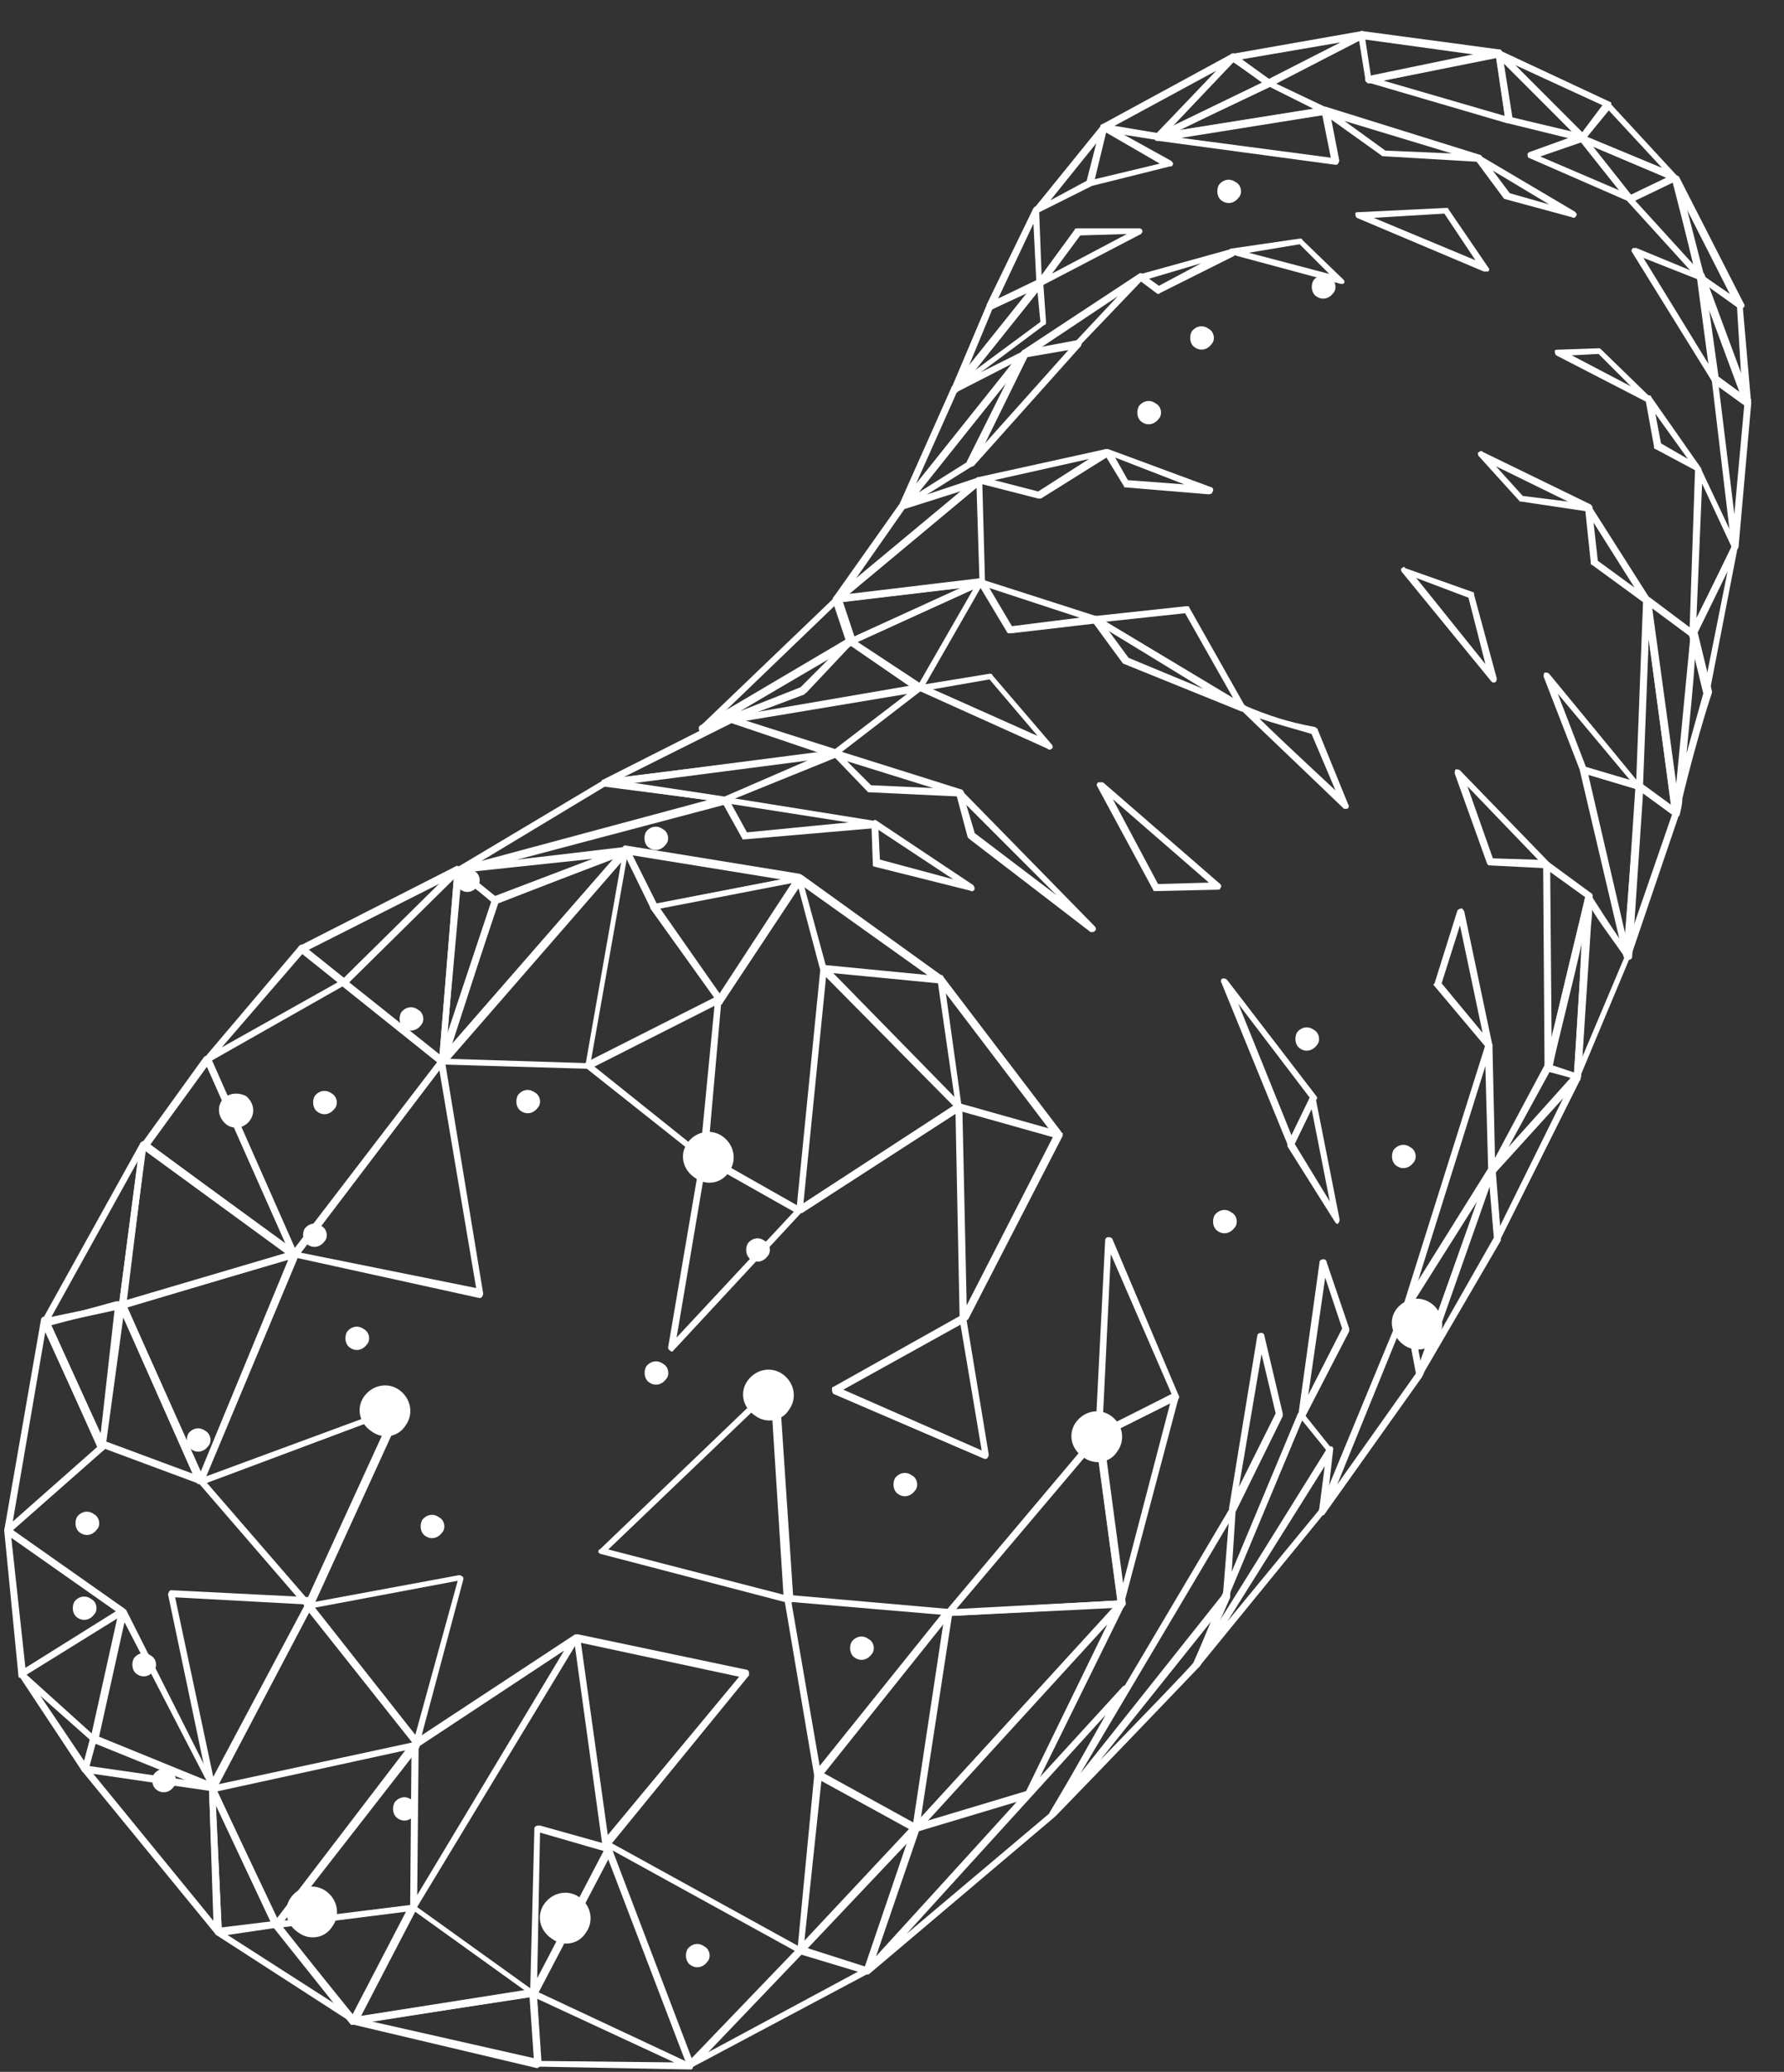 <?xml version="1.0" encoding="utf-8"?>
<!-- Generator: Adobe Illustrator 25.2.3, SVG Export Plug-In . SVG Version: 6.00 Build 0)  -->
<svg version="1.1" id="Layer_1" xmlns="http://www.w3.org/2000/svg" xmlns:xlink="http://www.w3.org/1999/xlink" x="0px" y="0px"
	 viewBox="0 0 126.3 146.6" style="enable-background:new 0 0 126.3 146.6;" xml:space="preserve">
<rect x="0" y="0" width="126.3" height="146.6" fill="#333333" stroke="none"/>
<style type="text/css">
	.st0{fill:#FFFFFF;}
</style>
<g id="Group_4876" transform="translate(-46.987 -244.513)">
	<g id="Group_1101" transform="translate(84.219 383.042)">
		<path id="Path_2816" class="st0" d="M0.7,7.7c-0.1,0-0.1-0.1-0.1-0.2l-0.3-5c0-0.1,0-0.2,0.1-0.2c0.1-0.1,0.2-0.1,0.2,0l11.1,5.2
			c0.1,0.1,0.2,0.2,0.1,0.3c0,0.1-0.1,0.1-0.2,0.1L0.9,7.7C0.8,7.7,0.8,7.7,0.7,7.7z M0.8,2.9l0.3,4.4l9.4,0.1L0.8,2.9z"/>
	</g>
	<g id="Group_1102" transform="translate(71.478 383.042)">
		<path id="Path_2817" class="st0" d="M0.4,4.7C0.3,4.6,0.3,4.5,0.3,4.3c0-0.1,0.1-0.1,0.2-0.1l12.7-2c0.1,0,0.1,0,0.2,0.1
			c0.1,0,0.1,0.1,0.1,0.2l0.3,5c0,0.1,0,0.2-0.1,0.2c-0.1,0.1-0.1,0.1-0.2,0.1L0.4,4.7C0.5,4.7,0.4,4.7,0.4,4.7z M13,2.8L1.8,4.5
			l11.5,2.6L13,2.8z"/>
	</g>
	<g id="Group_1103" transform="translate(61.895 378.227)">
		<path id="Path_2818" class="st0" d="M0.4,3.2C0.3,3.1,0.3,3,0.3,2.8c0-0.1,0.1-0.1,0.2-0.1l4.1-0.5c0.1,0,0.2,0,0.2,0.1l5.5,6.8
			c0.1,0.1,0.1,0.3,0,0.3c-0.1,0.1-0.2,0.1-0.3,0L0.4,3.2L0.4,3.2z M4.6,2.7L1.2,3.2L9,8.2L4.6,2.7z"/>
	</g>
	<g id="Group_1104" transform="translate(52.493 367.226)">
		<path id="Path_2819" class="st0" d="M9.8,14.2C9.8,14.2,9.8,14.2,9.8,14.2L0.3,2.6c-0.1-0.1-0.1-0.3,0-0.3c0.1,0,0.1-0.1,0.2-0.1
			l9,1.3c0.1,0,0.2,0.1,0.2,0.2L10.2,14c0,0.1-0.1,0.3-0.2,0.3C9.9,14.2,9.8,14.2,9.8,14.2L9.8,14.2z M1.1,2.8l8.5,10.4L9.3,4
			L1.1,2.8z"/>
	</g>
	<g id="Group_1105" transform="translate(53.101 356.096)">
		<path id="Path_2820" class="st0" d="M0.4,11.7c-0.1-0.1-0.1-0.2-0.1-0.3l2-9c0-0.1,0.2-0.2,0.3-0.2c0.1,0,0.1,0.1,0.2,0.1
			l6.3,12.5c0.1,0.1,0,0.3-0.1,0.3c-0.1,0-0.1,0-0.2,0L0.4,11.7C0.4,11.7,0.4,11.7,0.4,11.7z M2.7,3.2l-1.8,8.1l7.6,3.1L2.7,3.2z"/>
	</g>
	<g id="Group_1106" transform="translate(46.991 335.472)">
		<path id="Path_2821" class="st0" d="M0.4,17.5c-0.1-0.1-0.1-0.1-0.1-0.2L2.9,2.4c0-0.1,0.1-0.2,0.3-0.2c0.1,0,0.1,0.1,0.2,0.1
			l4.1,9c0,0.1,0,0.2-0.1,0.3l-6.7,5.9C0.6,17.6,0.5,17.6,0.4,17.5C0.4,17.5,0.4,17.5,0.4,17.5z M3.2,3.3L0.9,16.7l6-5.3L3.2,3.3z"
			/>
	</g>
	<g id="Group_1107" transform="translate(49.626 322.992)">
		<path id="Path_2822" class="st0" d="M0.4,15.3c-0.1-0.1-0.1-0.2-0.1-0.3l7-12.6c0.1-0.1,0.2-0.2,0.3-0.1c0.1,0,0.1,0.1,0.1,0.2
			L6.3,13.9c0,0.1-0.1,0.2-0.2,0.2l-5.5,1.2C0.5,15.4,0.4,15.3,0.4,15.3z M7.1,3.7L1,14.7l4.8-1L7.1,3.7z"/>
	</g>
	<g id="Group_1108" transform="translate(61.088 309.222)">
		<path id="Path_2823" class="st0" d="M0.4,10.5C0.4,10.5,0.4,10.5,0.4,10.5c-0.1-0.1-0.1-0.3,0-0.4l6.7-7.9c0.1-0.1,0.2-0.1,0.3,0
			l3,2.4c0.1,0.1,0.1,0.2,0,0.3c0,0,0,0-0.1,0.1l-9.7,5.5C0.6,10.6,0.5,10.6,0.4,10.5z M7.3,2.8L1.6,9.4l8.2-4.6L7.3,2.8z"/>
	</g>
	<g id="Group_1109" transform="translate(67.833 303.621)">
		<path id="Path_2824" class="st0" d="M3.4,10.6L3.4,10.6l-3-2.4C0.3,8.2,0.3,8,0.3,7.9c0,0,0-0.1,0.1-0.1l11-5.6
			c0.1-0.1,0.3,0,0.3,0.1c0,0.1,0,0.2,0,0.3l-8.1,8C3.6,10.7,3.5,10.7,3.4,10.6z M1,8.1l2.5,2l6.8-6.7L1,8.1z"/>
	</g>
	<g id="Group_1110" transform="translate(78.872 302.235)">
		<path id="Path_2825" class="st0" d="M3.1,6.2L3.1,6.2L0.4,4.1C0.3,4,0.3,3.8,0.3,3.7c0-0.1,0.1-0.1,0.2-0.1l11.9-1.4
			c0.1,0,0.3,0.1,0.3,0.2c0,0.1-0.1,0.2-0.2,0.3L3.3,6.2C3.2,6.2,3.1,6.2,3.1,6.2z M1.1,4l2.1,1.7l7.3-2.7L1.1,4z"/>
	</g>
	<g id="Group_1111" transform="translate(90.776 302.236)">
		<path id="Path_2826" class="st0" d="M2.3,6.6C2.3,6.6,2.3,6.6,2.3,6.6l-2-4.1c0-0.1,0-0.2,0-0.3c0.1-0.1,0.1-0.1,0.2-0.1l12.3,2
			c0.1,0,0.2,0.1,0.2,0.3c0,0.1-0.1,0.2-0.2,0.2l-10.3,2C2.5,6.7,2.4,6.7,2.3,6.6z M1,2.8l1.7,3.4l8.8-1.7L1,2.8z"/>
	</g>
	<g id="Group_1112" transform="translate(95.327 380.022)">
		<path id="Path_2827" class="st0" d="M0.4,10.8C0.4,10.8,0.4,10.8,0.4,10.8c-0.1-0.1-0.1-0.3,0-0.4l7.8-8.1
			c0.1-0.1,0.2-0.1,0.2-0.1l4.7,1.5c0.1,0,0.2,0.1,0.2,0.2c0,0.1,0,0.2-0.1,0.2L0.6,10.8C0.6,10.8,0.5,10.8,0.4,10.8z M8.4,2.8
			L1.8,9.7L12.4,4L8.4,2.8z"/>
	</g>
	<g id="Group_1113" transform="translate(107.866 369.006)">
		<path id="Path_2828" class="st0" d="M0.4,15.1c-0.1-0.1-0.1-0.2-0.1-0.3L3.7,4.8c0-0.1,0.1-0.1,0.2-0.2l8-2.4c0.1,0,0.3,0,0.3,0.2
			c0,0.1,0,0.2-0.1,0.2L0.7,15.1C0.6,15.2,0.5,15.2,0.4,15.1L0.4,15.1z M4.1,5.1l-3,8.9l10-11L4.1,5.1z"/>
	</g>
	<g id="Group_1114" transform="translate(111.282 355.547)">
		<path id="Path_2829" class="st0" d="M0.4,18.5C0.4,18.5,0.3,18.5,0.4,18.5c-0.1-0.2-0.1-0.3,0-0.4L14.9,2.3c0.1-0.1,0.2-0.1,0.3,0
			h0c0.1,0.1,0.1,0.2,0.1,0.3L8.7,16c0,0.1-0.1,0.1-0.1,0.1l-8,2.4C0.5,18.6,0.5,18.6,0.4,18.5z M14.1,3.9l-12.8,14l7-2.1L14.1,3.9z
			"/>
	</g>
	<g id="Group_1115" transform="translate(124.229 340.811)">
		<path id="Path_2830" class="st0" d="M2,17.4c-0.1,0-0.1-0.1-0.1-0.2l-1.6-12c0-0.1,0-0.2,0.1-0.2l5.4-2.7c0.1,0,0.2,0,0.3,0
			c0.1,0.1,0.1,0.2,0.1,0.3L2.3,17.3C2.3,17.4,2.2,17.5,2,17.4C2,17.4,2,17.4,2,17.4L2,17.4z M0.8,5.4l1.4,10.6l3.4-13L0.8,5.4z"/>
	</g>
	<g id="Group_1116" transform="translate(103.043 304.201)">
		<path id="Path_2831" class="st0" d="M2.1,9C2.1,9,2,8.9,2,8.9L0.3,2.5c0-0.1,0-0.3,0.2-0.3c0.1,0,0.1,0,0.2,0l10,7.2l0,0
			c0.1,0.1,0.1,0.2,0.1,0.3c0,0.1-0.1,0.2-0.3,0.2L2.2,9.1C2.2,9.1,2.1,9,2.1,9z M0.9,3.1l1.5,5.5l7.2,0.7L0.9,3.1z"/>
	</g>
	<g id="Group_1117" transform="translate(78.872 297.431)">
		<path id="Path_2832" class="st0" d="M0.4,8.9c0,0-0.1-0.1-0.1-0.1c0-0.1,0-0.2,0.1-0.3l10.4-6.2c0,0,0.1,0,0.2,0l8.5,1.2
			c0.1,0,0.2,0.1,0.2,0.3c0,0.1-0.1,0.2-0.2,0.2l-18.9,5C0.5,8.9,0.4,8.9,0.4,8.9z M11,2.7L2.2,8l16-4.3L11,2.7z"/>
	</g>
	<g id="Group_1118" transform="translate(89.278 292.981)">
		<path id="Path_2833" class="st0" d="M0.4,7.1c0,0-0.1-0.1-0.1-0.1c0-0.1,0-0.2,0.1-0.3l8.9-4.5c0.1,0,0.1,0,0.2,0l7.3,2.4
			c0.1,0,0.2,0.2,0.2,0.3c0,0.1-0.1,0.2-0.2,0.2L0.6,7.2C0.5,7.2,0.4,7.2,0.4,7.1z M9.5,2.7L1.9,6.5l13.8-1.7L9.5,2.7z"/>
	</g>
	<g id="Group_1119" transform="translate(96.161 284.396)">
		<path id="Path_2834" class="st0" d="M0.4,11.9C0.4,11.9,0.4,11.9,0.4,11.9c-0.1-0.1-0.1-0.3,0-0.4l9.6-9.2c0.1-0.1,0.3-0.1,0.3,0
			c0,0,0,0.1,0.1,0.1l1,3c0,0.1,0,0.2-0.1,0.3L0.7,11.9C0.6,12,0.5,12,0.4,11.9z M10,2.9l-7.8,7.5l8.6-5L10,2.9z"/>
	</g>
	<g id="Group_1120" transform="translate(105.723 276.032)">
		<path id="Path_2835" class="st0" d="M0.4,11C0.4,11,0.4,11,0.4,11c-0.1-0.1-0.1-0.2-0.1-0.3l4.6-6.5c0,0,0.1-0.1,0.1-0.1l5.4-1.8
			c0.1,0,0.3,0,0.3,0.2c0,0.1,0,0.2-0.1,0.3L0.7,11C0.6,11.1,0.5,11.1,0.4,11z M5.3,4.5l-3.5,5l7.6-6.3L5.3,4.5z"/>
	</g>
	<g id="Group_1121" transform="translate(110.335 267.05)">
		<path id="Path_2836" class="st0" d="M0.4,13.5c-0.1-0.1-0.1-0.2-0.1-0.3L4,4.9c0-0.1,0.1-0.1,0.1-0.1l5-2.5c0.1-0.1,0.2,0,0.3,0.1
			c0.1,0.1,0.1,0.2,0,0.3L0.7,13.4C0.6,13.5,0.5,13.6,0.4,13.5L0.4,13.5z M4.4,5.2l-2.9,6.5l6.8-8.5L4.4,5.2z"/>
	</g>
	<g id="Group_1122" transform="translate(114.041 262.091)">
		<path id="Path_2837" class="st0" d="M0.4,10.1C0.3,10.1,0.3,10,0.3,9.9L2.8,4c0-0.1,0.1-0.1,0.1-0.1l3.5-1.6
			c0.1-0.1,0.3,0,0.3,0.1c0,0.1,0,0.2,0,0.3l-6,7.5C0.6,10.2,0.5,10.2,0.4,10.1L0.4,10.1z M3.2,4.3L1.5,8.4l4.3-5.3L3.2,4.3z"/>
	</g>
	<g id="Group_1123" transform="translate(116.55 256.938)">
		<path id="Path_2838" class="st0" d="M0.4,9.4C0.4,9.4,0.4,9.4,0.4,9.4C0.3,9.4,0.3,9.2,0.3,9.1l3.3-6.8c0.1-0.1,0.2-0.2,0.3-0.1
			c0.1,0,0.1,0.1,0.1,0.2l0.2,5.2c0,0.1-0.1,0.2-0.1,0.2L0.6,9.5C0.6,9.5,0.5,9.5,0.4,9.4z M3.6,3.4L1.1,8.7l2.7-1.3L3.6,3.4z"/>
	</g>
	<g id="Group_1124" transform="translate(119.846 251.091)">
		<path id="Path_2839" class="st0" d="M0.4,8.5C0.4,8.5,0.4,8.5,0.4,8.5c-0.1-0.1-0.1-0.3,0-0.4l4.7-5.8c0.1-0.1,0.2-0.1,0.3-0.1
			c0.1,0,0.2,0.2,0.1,0.3l-1,3.9c0,0.1-0.1,0.1-0.1,0.2L0.6,8.5C0.6,8.6,0.5,8.6,0.4,8.5z M4.8,3.5L1.5,7.6l2.6-1.4L4.8,3.5z"/>
	</g>
	<g id="Group_1125" transform="translate(124.59 246.118)">
		<path id="Path_2840" class="st0" d="M0.4,7.6C0.3,7.6,0.3,7.4,0.3,7.3c0,0,0-0.1,0.1-0.1l9.2-5c0.1-0.1,0.3,0,0.3,0.1
			c0.1,0.1,0,0.2,0,0.3L4.5,8.3C4.5,8.3,4.4,8.4,4.3,8.3L0.5,7.7C0.5,7.7,0.4,7.7,0.4,7.6z M8.5,3.4L1.3,7.3l3,0.5L8.5,3.4z"/>
	</g>
	<g id="Group_1126" transform="translate(133.784 244.513)">
		<path id="Path_2841" class="st0" d="M0.4,4.3C0.3,4.2,0.3,4,0.3,3.9c0-0.1,0.1-0.1,0.2-0.1l9.1-1.6c0.1,0,0.2,0,0.3,0.2
			c0,0.1,0,0.2-0.1,0.3L3.2,6.1c-0.1,0-0.2,0-0.3,0L0.4,4.3L0.4,4.3z M8.1,3L1.1,4.2l1.9,1.4L8.1,3z"/>
	</g>
	<g id="Group_1127" transform="translate(142.846 244.513)">
		<path id="Path_2842" class="st0" d="M0.9,5.8c-0.1,0-0.1-0.1-0.1-0.2L0.3,2.5c0-0.1,0.1-0.3,0.2-0.3c0,0,0,0,0.1,0l9.7,1.3
			c0.1,0,0.2,0.1,0.2,0.3c0,0.1-0.1,0.2-0.2,0.2L1.1,5.9C1,5.9,0.9,5.9,0.9,5.8L0.9,5.8z M0.8,2.8l0.4,2.6l7.6-1.5L0.8,2.8z"/>
	</g>
	<g id="Group_1128" transform="translate(107.866 361.551)">
		<path id="Path_2843" class="st0" d="M0.4,22.6C0.4,22.6,0.4,22.6,0.4,22.6c-0.1-0.1-0.1-0.3,0-0.4L18.6,2.3c0.1-0.1,0.2-0.1,0.3,0
			l0,0C19,2.4,19,2.5,18.9,2.6l-5.1,8.9c0,0,0,0-0.1,0.1L0.7,22.6C0.6,22.7,0.5,22.7,0.4,22.6z M17.4,4.3L3.3,19.8l10.2-8.6
			L17.4,4.3z"/>
	</g>
	<g id="Group_1129" transform="translate(120.971 354.966)">
		<path id="Path_2844" class="st0" d="M0.4,18.1L0.4,18.1c-0.1-0.1-0.1-0.2,0-0.4L12.7,2.3c0.1-0.1,0.2-0.1,0.3,0
			c0.1,0.1,0.1,0.2,0.1,0.3L11,7.4c0,0,0,0,0,0c-0.1,0.1-6.4,6.7-10.2,10.6C0.6,18.2,0.5,18.2,0.4,18.1z M11.9,4.1l-8,10
			c3.1-3.2,6.3-6.5,6.6-6.9L11.9,4.1z"/>
	</g>
	<g id="Group_1130" transform="translate(131.173 344.652)">
		<path id="Path_2845" class="st0" d="M0.4,17.9c-0.1-0.1-0.1-0.2-0.1-0.3L9.8,2.3c0.1-0.1,0.2-0.1,0.3-0.1c0.1,0.1,0.1,0.1,0.1,0.2
			L9.7,6.8c0,0,0,0.1-0.1,0.1L0.7,17.8C0.6,17.9,0.5,17.9,0.4,17.9L0.4,17.9z M9.6,3.6l-6.9,11l6.5-7.9L9.6,3.6z"/>
	</g>
	<g id="Group_1131" transform="translate(140.059 334.451)">
		<path id="Path_2846" class="st0" d="M0.4,17.2c-0.1-0.1-0.1-0.2-0.1-0.3l6-14.5c0.1-0.1,0.2-0.2,0.3-0.1c0.1,0,0.1,0.1,0.1,0.2
			l0.9,4.8c0,0.1,0,0.1,0,0.2l-6.9,9.7C0.7,17.3,0.5,17.3,0.4,17.2C0.4,17.2,0.4,17.2,0.4,17.2z M6.4,3.3L1.6,15.1l5.6-7.9L6.4,3.3z
			"/>
	</g>
	<g id="Group_1132" transform="translate(146.943 324.887)">
		<path id="Path_2847" class="st0" d="M0.4,17.1c-0.1-0.1-0.1-0.2-0.1-0.3L5.4,2.4c0-0.1,0.2-0.2,0.3-0.1c0.1,0,0.2,0.1,0.2,0.2
			l0.4,4.8c0,0,0,0.1,0,0.1L0.7,17C0.7,17.1,0.5,17.1,0.4,17.1C0.4,17.1,0.4,17.1,0.4,17.1z M5.5,3.6L1.7,14.4l4.1-7.2L5.5,3.6z"/>
	</g>
	<g id="Group_1133" transform="translate(152.086 318.253)">
		<path id="Path_2848" class="st0" d="M0.8,14.1c-0.1,0-0.1-0.1-0.1-0.2L0.3,9.1c0-0.1,0-0.1,0.1-0.2l6-6.6c0.1-0.1,0.2-0.1,0.3,0h0
			c0.1,0.1,0.1,0.2,0.1,0.3L1.1,14C1.1,14.2,0.9,14.2,0.8,14.1C0.8,14.1,0.8,14.1,0.8,14.1L0.8,14.1z M0.8,9.2L1.1,13l4.5-9.1
			L0.8,9.2z"/>
	</g>
	<g id="Group_1134" transform="translate(158.101 305.417)">
		<path id="Path_2849" class="st0" d="M0.4,15.5c-0.1,0-0.1-0.1-0.1-0.2c0,0,0.2-3.2,0.4-6.4C0.9,4.7,1,3.2,1.1,2.6c0,0,0-0.1,0-0.1
			h0c0.1-0.3,0.1-0.3,0.2-0.3c0.1,0,0.2,0.1,0.2,0.2C1.7,2.7,3,4.8,4.3,6.6c0,0.1,0.1,0.2,0,0.2l-3.6,8.6
			C0.7,15.5,0.6,15.6,0.4,15.5C0.5,15.5,0.4,15.5,0.4,15.5z M1.5,3.3c-0.1,2-0.4,7.3-0.6,10.6l3-7.1C3,5.5,2,4.2,1.5,3.3L1.5,3.3z"
			/>
	</g>
	<g id="Group_1135" transform="translate(161.673 297.713)">
		<path id="Path_2850" class="st0" d="M0.4,14.6c-0.1,0-0.1-0.1-0.1-0.2l0.8-12c0-0.1,0.1-0.2,0.3-0.2c0,0,0.1,0,0.1,0l0,0l2.6,1.9
			c0.1,0.1,0.1,0.2,0.1,0.3l-3.4,10C0.7,14.6,0.6,14.7,0.4,14.6C0.5,14.7,0.4,14.6,0.4,14.6z M1.6,2.9l-0.7,9.6l2.8-8.1L1.6,2.9z"/>
	</g>
	<g id="Group_1136" transform="translate(105.552 295.374)">
		<path id="Path_2851" class="st0" d="M2.9,5.2C2.9,5.2,2.8,5.1,2.9,5.2L0.4,2.6c-0.1-0.1-0.1-0.3,0-0.3c0.1-0.1,0.2-0.1,0.2-0.1
			L9.5,5c0.1,0,0.2,0.2,0.2,0.3c0,0.1-0.1,0.2-0.3,0.2L3,5.2C3,5.2,2.9,5.2,2.9,5.2z M1.4,3l1.7,1.7l4.4,0.2L1.4,3z"/>
	</g>
	<g id="Group_1137" transform="translate(114.398 298.166)">
		<path id="Path_2852" class="st0" d="M9.8,12.3L9.8,12.3L1.2,5.7c0,0-0.1-0.1-0.1-0.1l-0.8-3c0-0.1,0-0.2,0.1-0.3
			c0.1-0.1,0.2,0,0.3,0l9.4,9.6c0.1,0.1,0.1,0.3,0,0.3C10.1,12.3,9.9,12.3,9.8,12.3L9.8,12.3z M1.6,5.3l5.8,4.4L1,3.3L1.6,5.3z"/>
	</g>
	<g id="Group_1138" transform="translate(98.205 290.711)">
		<path id="Path_2853" class="st0" d="M0.4,4.9C0.3,4.9,0.3,4.7,0.3,4.6c0-0.1,0.1-0.1,0.2-0.1l13.4-2.3c0.1,0,0.3,0.1,0.3,0.2
			c0,0.1,0,0.2-0.1,0.2L8,7.3c-0.1,0-0.1,0.1-0.2,0L0.4,4.9C0.4,5,0.4,5,0.4,4.9z M13,2.9L1.6,4.8l6.3,2L13,2.9z"/>
	</g>
	<g id="Group_1139" transform="translate(89.278 295.375)">
		<path id="Path_2854" class="st0" d="M0.4,4.7C0.3,4.6,0.3,4.5,0.3,4.4c0-0.1,0.1-0.1,0.2-0.1l16.3-2.1c0.1,0,0.3,0.1,0.3,0.2
			c0,0.1,0,0.2-0.1,0.3L9.1,5.9c0,0-0.1,0-0.1,0L0.5,4.8C0.5,4.8,0.4,4.8,0.4,4.7z M15,2.9L2.4,4.5L9,5.5L15,2.9z M9,5.7L9,5.7z"/>
	</g>
	<g id="Group_1140" transform="translate(97.769 298.607)">
		<path id="Path_2855" class="st0" d="M1.8,5.3C1.7,5.2,1.7,5.2,1.8,5.3L0.3,2.6c-0.1-0.1,0-0.3,0.1-0.3c0,0,0.1,0,0.2,0L11.2,4
			c0.1,0,0.2,0.1,0.2,0.3c0,0.1-0.1,0.2-0.2,0.2L1.9,5.3C1.9,5.3,1.8,5.3,1.8,5.3z M1,2.8l1.1,2l7.2-0.7L1,2.8z"/>
	</g>
	<g id="Group_1141" transform="translate(108.379 300.333)">
		<path id="Path_2856" class="st0" d="M0.5,5.5c-0.1,0-0.1-0.1-0.1-0.2L0.3,2.5c0-0.1,0.1-0.2,0.2-0.3c0.1,0,0.1,0,0.1,0l6.9,4.6
			c0.1,0.1,0.1,0.2,0.1,0.3c0,0.1-0.2,0.2-0.3,0.1L0.5,5.5C0.5,5.5,0.5,5.5,0.5,5.5z M0.8,2.9l0.1,2.1l5.2,1.4L0.8,2.9z"/>
	</g>
	<g id="Group_1142" transform="translate(105.723 283.22)">
		<path id="Path_2857" class="st0" d="M1.3,6.9c0,0-0.1-0.1-0.1-0.1l-1-3c0-0.1,0-0.3,0.2-0.3c0,0,0,0,0,0l10.2-1.2
			c0.1,0,0.3,0.1,0.3,0.2c0,0.1,0,0.2-0.1,0.2L1.6,6.9C1.5,6.9,1.5,6.9,1.3,6.9C1.4,6.9,1.4,6.9,1.3,6.9z M0.9,3.9l0.8,2.5l7.6-3.5
			L0.9,3.9z"/>
	</g>
	<g id="Group_1143" transform="translate(115.928 283.219)">
		<path id="Path_2858" class="st0" d="M2.4,6.1C2.4,6,2.4,6,2.4,6.1L0.3,2.6c-0.1-0.1,0-0.3,0.1-0.3c0.1,0,0.1,0,0.2,0l8.1,2.6
			c0.1,0,0.2,0.2,0.2,0.3c0,0.1-0.1,0.2-0.2,0.2l-6,0.7C2.5,6.1,2.5,6.1,2.4,6.1z M1.1,2.9l1.6,2.7L7.5,5L1.1,2.9z"/>
	</g>
	<g id="Group_1144" transform="translate(123.986 285.86)">
		<path id="Path_2859" class="st0" d="M2.5,5.6C2.5,5.5,2.5,5.5,2.5,5.6L0.3,2.6C0.3,2.5,0.3,2.4,0.4,2.3c0.1-0.1,0.2-0.1,0.3,0
			l10.5,6.3c0.1,0.1,0.2,0.2,0.1,0.3C11.1,9,11,9,10.9,9L2.5,5.6C2.6,5.6,2.5,5.6,2.5,5.6z M1.5,3.3l1.4,1.9l5.3,2.2L1.5,3.3z"/>
	</g>
	<g id="Group_1145" transform="translate(134.437 292.143)">
		<path id="Path_2860" class="st0" d="M7.7,9.6L7.7,9.6C5,7,1.1,3.3,0.5,2.7c0,0-0.1-0.1-0.1-0.1c-0.1-0.1-0.1-0.3,0-0.4
			c0.1-0.1,0.1-0.1,0.3,0.1l0,0C2.3,3,3.9,3.5,5.6,3.8c0.1,0,0.1,0.1,0.2,0.1L8,9.3c0.1,0.1,0,0.3-0.1,0.3C7.8,9.6,7.7,9.6,7.7,9.6
			L7.7,9.6z M1.7,3.2c0.9,0.9,2.5,2.4,5.4,5.1L5.4,4.3C4.4,4,2.9,3.6,1.7,3.2L1.7,3.2z"/>
	</g>
	<g id="Group_1146" transform="translate(115.784 273.988)">
		<path id="Path_2861" class="st0" d="M0.4,4.7C0.3,4.6,0.3,4.5,0.3,4.4c0,0,0.1-0.1,0.1-0.1l9.1-2c0.1,0,0.3,0.1,0.3,0.2
			c0,0.1,0,0.2-0.1,0.3L4.9,5.8c-0.1,0-0.1,0-0.2,0L0.4,4.7C0.4,4.7,0.4,4.7,0.4,4.7z M8.3,3L1.6,4.5l3.1,0.8L8.3,3z"/>
	</g>
	<g id="Group_1147" transform="translate(124.837 273.988)">
		<path id="Path_2862" class="st0" d="M1.7,4.9C1.7,4.9,1.6,4.8,1.7,4.9L0.3,2.6c-0.1-0.1,0-0.3,0.1-0.3c0.1,0,0.1,0,0.2,0L7.9,5
			C8,5,8.1,5.2,8,5.3c0,0.1-0.1,0.2-0.3,0.2l-6-0.5C1.8,4.9,1.7,4.9,1.7,4.9z M1.1,2.9L2,4.5L6,4.8L1.1,2.9z"/>
	</g>
	<g id="Group_1148" transform="translate(96.161 287.441)">
		<path id="Path_2863" class="st0" d="M0.4,8.9C0.3,8.8,0.3,8.6,0.3,8.5c0,0,0,0,0.1-0.1l10.5-6.2c0.1-0.1,0.3,0,0.3,0.1
			c0.1,0.1,0,0.2,0,0.3L7.9,6.1c0,0-0.1,0-0.1,0.1L0.6,8.9C0.5,8.9,0.5,8.9,0.4,8.9z M9.6,3.6L3.2,7.4l4.3-1.7L9.6,3.6z"/>
	</g>
	<g id="Group_1149" transform="translate(106.679 283.22)">
		<path id="Path_2864" class="st0" d="M0.4,6.9C0.3,6.8,0.3,6.7,0.3,6.6c0,0,0.1-0.1,0.1-0.1l9.2-4.2c0.1-0.1,0.3,0,0.3,0.1
			c0,0.1,0,0.2,0,0.2l-4.3,7.5c0,0.1-0.1,0.1-0.2,0.1c-0.1,0-0.1,0-0.2,0L0.4,6.9L0.4,6.9z M9.2,3L1,6.7l4.4,2.9L9.2,3z"/>
	</g>
	<g id="Group_1150" transform="translate(111.641 289.885)">
		<path id="Path_2865" class="st0" d="M0.4,3.5C0.3,3.4,0.3,3.4,0.3,3.3c0-0.1,0.1-0.2,0.2-0.2l4.9-0.8c0.1,0,0.2,0,0.2,0.1l4.2,4.9
			c0.1,0.1,0.1,0.3,0,0.3c-0.1,0.1-0.2,0.1-0.3,0L0.4,3.5C0.4,3.5,0.4,3.5,0.4,3.5z M5.4,2.7l-4,0.7l7.4,3.3L5.4,2.7z"/>
	</g>
	<g id="Group_1151" transform="translate(119.019 261.68)">
		<path id="Path_2866" class="st0" d="M0.4,8c0,0-0.1-0.1-0.1-0.1c0-0.1,0-0.2,0.1-0.3l8.2-5.4c0.1-0.1,0.2,0,0.3,0
			C9,2.4,9,2.6,8.9,2.6L4.4,7.3c0,0-0.1,0.1-0.1,0.1L0.6,8.1C0.5,8.1,0.4,8.1,0.4,8z M7.1,3.8L1.7,7.4L4.1,7L7.1,3.8z"/>
	</g>
	<g id="Group_1152" transform="translate(127.235 259.836)">
		<path id="Path_2867" class="st0" d="M1.6,5.4L1.6,5.4L0.4,4.5C0.3,4.4,0.3,4.3,0.3,4.2c0,0,0.1-0.1,0.1-0.1l6.5-1.8
			c0.1,0,0.3,0,0.3,0.2c0,0.1,0,0.2-0.1,0.3L1.9,5.4C1.8,5.5,1.7,5.5,1.6,5.4z M1.1,4.4l0.7,0.5l3-1.6L1.1,4.4z"/>
	</g>
	<g id="Group_1153" transform="translate(120.066 258.371)">
		<path id="Path_2868" class="st0" d="M0.4,6.4C0.4,6.4,0.4,6.4,0.4,6.4C0.3,6.3,0.3,6.1,0.3,6.1l2.7-3.7c0-0.1,0.1-0.1,0.2-0.1
			l4.4,0c0.1,0,0.2,0.1,0.2,0.2c0,0.1-0.1,0.2-0.1,0.2L0.6,6.4C0.6,6.5,0.5,6.4,0.4,6.4z M3.4,2.8l-2,2.7l5.3-2.8L3.4,2.8z"/>
	</g>
	<g id="Group_1154" transform="translate(152.559 245.819)">
		<path id="Path_2869" class="st0" d="M6.3,8.6C6.3,8.6,6.3,8.6,6.3,8.6l-5.9-6c-0.1-0.1-0.1-0.3,0-0.3c0.1-0.1,0.2-0.1,0.3,0
			l7.7,3.6c0.1,0,0.1,0.1,0.1,0.2c0,0.1,0,0.1,0,0.2L6.6,8.6C6.5,8.7,6.4,8.7,6.3,8.6L6.3,8.6z M1.7,3.3l4.8,4.8l1.5-1.9L1.7,3.3z"
			/>
	</g>
	<g id="Group_1155" transform="translate(158.454 249.394)">
		<path id="Path_2870" class="st0" d="M0.4,5.1c0,0-0.1-0.1-0.1-0.1c0-0.1,0-0.2,0-0.2l1.8-2.4c0-0.1,0.1-0.1,0.2-0.1
			c0.1,0,0.1,0,0.2,0.1l4.8,5.2c0.1,0.1,0.1,0.3,0,0.3C7.2,7.9,7.1,8,7,7.9L0.4,5.1C0.4,5.1,0.4,5.1,0.4,5.1z M2.4,2.9L0.9,4.8
			L6.2,7L2.4,2.9z"/>
	</g>
	<g id="Group_1156" transform="translate(165.051 254.613)">
		<path id="Path_2871" class="st0" d="M2.2,9.7c0,0-0.1-0.1-0.1-0.1l-1.8-7c0-0.1,0-0.3,0.2-0.3c0.1,0,0.2,0,0.3,0.1l4.6,9
			c0.1,0.1,0,0.3-0.1,0.3c-0.1,0-0.2,0-0.3,0L2.2,9.7L2.2,9.7z M1.3,4.6l1.2,4.8l1.9,1.3L1.3,4.6z"/>
	</g>
	<g id="Group_1157" transform="translate(165.088 286.922)">
		<path id="Path_2872" class="st0" d="M0.4,15.4c-0.1-0.1-0.1-0.3,0.2-1.5c0.3-2.3,0.7-7.8,1-11.5c0-0.1,0.1-0.2,0.3-0.2
			c0.1,0,0.2,0.1,0.2,0.2l1,4.1c0,0,0,0.1,0,0.1C2.3,9,1.4,12.4,1,14.1c0,0.4-0.1,0.8-0.2,1.2C0.7,15.4,0.5,15.5,0.4,15.4
			C0.4,15.4,0.4,15.4,0.4,15.4z M1.9,4c-0.1,2-0.4,4.7-0.6,6.9C1.6,9.8,2,8.4,2.5,6.6L1.9,4z"/>
	</g>
	<g id="Group_1158" transform="translate(166.289 280.745)">
		<path id="Path_2873" class="st0" d="M1.4,13c0,0-0.1-0.1-0.1-0.1l-1-4.1c0-0.1,0-0.1,0-0.2l3-6.2c0.1-0.1,0.2-0.2,0.3-0.1
			c0.1,0,0.2,0.2,0.1,0.3l-2,10.3C1.8,13,1.7,13.1,1.4,13C1.5,13,1.5,13,1.4,13L1.4,13z M0.8,8.7l0.7,3L3,4.2L0.8,8.7z"/>
	</g>
	<g id="Group_1159" transform="translate(167.871 268.897)">
		<path id="Path_2874" class="st0" d="M1.8,14.5c-0.1,0-0.1-0.1-0.1-0.2L0.3,2.5c0-0.1,0.1-0.3,0.2-0.3c0.1,0,0.1,0,0.2,0L3,3.9l0,0
			C3.1,4,3.1,4.1,3.1,4.1L2.2,14.3c0,0.1-0.1,0.2-0.2,0.2C1.9,14.6,1.9,14.6,1.8,14.5z M0.8,3l1.1,9l0.7-7.7L0.8,3z"/>
	</g>
	<g id="Group_1160" transform="translate(166.861 261.635)">
		<path id="Path_2875" class="st0" d="M3.7,11.6c0,0-0.1-0.1-0.1-0.1L0.3,2.6c0-0.1,0-0.3,0.1-0.3c0.1,0,0.2,0,0.2,0l2.8,2
			c0.1,0,0.1,0.1,0.1,0.2l0.6,6.9c0,0.1-0.1,0.3-0.2,0.3C3.8,11.6,3.8,11.6,3.7,11.6L3.7,11.6z M1,3.1l2.4,6.5L3.1,4.6L1,3.1z"/>
	</g>
	<g id="Group_1161" transform="translate(124.229 329.751)">
		<path id="Path_2876" class="st0" d="M0.4,16.5c-0.1,0-0.1-0.1-0.1-0.2L1,2.5c0-0.1,0.1-0.2,0.2-0.2c0.1,0,0.2,0,0.3,0.1l4.7,11.1
			c0.1,0.1,0,0.3-0.1,0.3l-5.4,2.7C0.6,16.5,0.5,16.5,0.4,16.5L0.4,16.5z M1.4,3.5L0.8,15.9l4.9-2.5L1.4,3.5z"/>
	</g>
	<g id="Group_1162" transform="translate(128.402 246.119)">
		<path id="Path_2877" class="st0" d="M0.4,8.3C0.4,8.3,0.4,8.3,0.4,8.3C0.3,8.2,0.3,8,0.4,7.9l5.4-5.6c0.1-0.1,0.2-0.1,0.3,0
			l2.5,1.8c0.1,0.1,0.1,0.2,0.1,0.3c0,0-0.1,0.1-0.1,0.1L0.6,8.3C0.6,8.4,0.5,8.4,0.4,8.3z M5.9,2.8L1.6,7.3L8,4.2L5.9,2.8z"/>
	</g>
	<g id="Group_1163" transform="translate(123.597 251.091)">
		<path id="Path_2878" class="st0" d="M0.4,6.6C0.4,6.6,0.4,6.6,0.4,6.6C0.3,6.5,0.3,6.4,0.3,6.3l1-3.9c0-0.1,0.1-0.1,0.1-0.2
			c0.1,0,0.1,0,0.2,0l4.7,2.6c0.1,0.1,0.2,0.2,0.1,0.3c0,0.1-0.1,0.1-0.2,0.1L0.6,6.6C0.5,6.6,0.4,6.6,0.4,6.6z M1.7,2.8L0.9,6.1
			L5.5,5L1.7,2.8z"/>
	</g>
	<g id="Group_1164" transform="translate(128.402 247.923)">
		<path id="Path_2879" class="st0" d="M0.4,6.5C0.3,6.4,0.3,6.3,0.3,6.2c0,0,0.1-0.1,0.1-0.1l7.9-3.8c0.1,0,0.1,0,0.2,0l4,1.9
			c0.1,0,0.2,0.1,0.1,0.3c0,0.1-0.1,0.2-0.2,0.2L0.6,6.5C0.5,6.6,0.4,6.5,0.4,6.5z M8.4,2.7L2.1,5.8l9.5-1.5L8.4,2.7z"/>
	</g>
	<g id="Group_1165" transform="translate(143.327 245.819)">
		<path id="Path_2880" class="st0" d="M0.4,4.5C0.3,4.4,0.3,4.3,0.3,4.2c0,0,0.1-0.1,0.1-0.1l9.2-1.9c0.1,0,0.1,0,0.2,0
			c0,0,0.1,0.1,0.1,0.2l0.7,4.7c0,0.1-0.1,0.3-0.2,0.3c0,0-0.1,0-0.1,0L0.4,4.5C0.4,4.6,0.4,4.5,0.4,4.5z M9.6,2.8l-8,1.6l8.6,2.5
			L9.6,2.8z"/>
	</g>
	<g id="Group_1166" transform="translate(158.453 251.786)">
		<path id="Path_2881" class="st0" d="M3.8,7C3.8,7,3.8,7,3.8,7L0.3,2.6c-0.1-0.1-0.1-0.3,0-0.3c0.1-0.1,0.2-0.1,0.2,0l6.6,2.8
			c0.1,0,0.1,0.1,0.1,0.2c0,0.1-0.1,0.2-0.1,0.2L4,7C4,7.1,3.9,7.1,3.8,7z M1.3,3.1L4,6.5l2.5-1.2L1.3,3.1z"/>
	</g>
	<g id="Group_1167" transform="translate(161.855 254.613)">
		<path id="Path_2882" class="st0" d="M5.4,9.7C5.4,9.7,5.4,9.7,5.4,9.7l-5-5.5c-0.1-0.1-0.1-0.3,0-0.3c0,0,0,0,0.1,0l3.2-1.5
			c0.1-0.1,0.3,0,0.3,0.1c0,0,0,0,0,0l1.8,7c0,0.1,0,0.3-0.2,0.3C5.5,9.7,5.5,9.7,5.4,9.7L5.4,9.7z M0.9,4.1l4.1,4.5L3.6,2.8
			L0.9,4.1z"/>
	</g>
	<g id="Group_1168" transform="translate(140.267 249.87)">
		<path id="Path_2883" class="st0" d="M0.4,2.7C0.3,2.6,0.3,2.4,0.3,2.3c0.1-0.1,0.2-0.1,0.3-0.1l10.9,3.4c0.1,0,0.2,0.2,0.2,0.3
			c0,0.1-0.1,0.2-0.2,0.2L4.7,5.7c0,0-0.1,0-0.1,0L0.4,2.7L0.4,2.7z M9.5,5.5L1.9,3.2l2.9,2.1L9.5,5.5z"/>
	</g>
	<g id="Group_1169" transform="translate(151.172 253.283)">
		<path id="Path_2884" class="st0" d="M2.3,5.3C2.3,5.3,2.3,5.3,2.3,5.3l-2-2.7C0.3,2.5,0.3,2.4,0.4,2.3c0.1-0.1,0.2-0.1,0.3,0
			l6.6,3.9c0.1,0.1,0.2,0.2,0.1,0.3c0,0.1-0.2,0.2-0.3,0.1L2.3,5.3C2.4,5.3,2.4,5.3,2.3,5.3z M1.5,3.3l1.2,1.6l2.8,0.8L1.5,3.3z"/>
	</g>
	<g id="Group_1170" transform="translate(163.058 284.562)">
		<path id="Path_2885" class="st0" d="M2.4,17.7c-0.1,0-0.1-0.1-0.1-0.2l-2-15.1c0-0.1,0-0.2,0.1-0.2c0.1-0.1,0.2,0,0.3,0l0,0
			l3.2,2.4C4,4.7,4,4.8,4,4.9L2.8,17.6c0,0.1-0.1,0.2-0.3,0.2C2.5,17.8,2.5,17.8,2.4,17.7L2.4,17.7z M0.9,3l1.7,12.4l1-10.4L0.9,3z"
			/>
	</g>
	<g id="Group_1171" transform="translate(158.534 296.534)">
		<path id="Path_2886" class="st0" d="M3.5,15.8c0,0-0.1-0.1-0.1-0.1L0.3,2.5c0-0.1,0-0.3,0.2-0.3c0,0,0.1,0,0.1,0l4,1.2
			c0.1,0,0.2,0.1,0.2,0.3l-0.8,12c0,0.1-0.1,0.2-0.3,0.2C3.6,15.9,3.6,15.8,3.5,15.8L3.5,15.8z M0.9,2.8L3.5,14L4.3,3.8L0.9,2.8z"/>
	</g>
	<g id="Group_1172" transform="translate(156.024 305.398)">
		<path id="Path_2887" class="st0" d="M0.4,14.8c-0.1-0.1-0.1-0.2-0.1-0.3C1.1,11.4,3.1,3,3.2,2.5c0-0.1,0.1-0.2,0.3-0.2
			c0.1,0,0.2,0,0.2,0.3h0c0,0,0,0.1,0,0.2c0,0.3,0,0.9-0.1,1.8L2.9,15.3c0,0.1-0.1,0.2-0.3,0.2c0,0,0,0-0.1,0L0.4,14.8
			C0.4,14.9,0.4,14.9,0.4,14.8z M3,5.6c-0.7,3.2-1.9,7.8-2.1,8.9L2.4,15C2.6,12.3,2.8,8.3,3,5.6L3,5.6z"/>
	</g>
	<g id="Group_1173" transform="translate(152.086 317.57)">
		<path id="Path_2888" class="st0" d="M0.4,10C0.3,9.9,0.3,9.8,0.3,9.7l3.9-7.3c0.1-0.1,0.2-0.2,0.3-0.1l2.1,0.7
			c0.1,0,0.2,0.2,0.2,0.3c0,0,0,0.1-0.1,0.1l-6,6.6C0.6,10.1,0.5,10.1,0.4,10L0.4,10z M4.6,2.8L1.7,8.1l4.4-4.9L4.6,2.8z"/>
	</g>
	<g id="Group_1174" transform="translate(155.935 303.212)">
		<path id="Path_2889" class="st0" d="M0.5,17c-0.1,0-0.1-0.1-0.1-0.2L0.3,2.5c0-0.1,0.1-0.2,0.1-0.2c0.1,0,0.2,0,0.3,0l3,2.2
			c0.1,0.1,0.1,0.1,0.1,0.2C3.6,5.4,1,16.4,0.9,16.9c0,0.1-0.1,0.2-0.3,0.2C0.6,17.1,0.5,17,0.5,17z M0.8,3l0.1,11.8
			c0.7-3.1,2.1-8.9,2.4-10L0.8,3z"/>
	</g>
	<g id="Group_1175" transform="translate(146.045 324.887)">
		<path id="Path_2890" class="st0" d="M1.3,17.1c-0.1,0-0.1-0.1-0.1-0.2l-0.9-4.8c0-0.1,0-0.1,0-0.2l6-9.6c0.1-0.1,0.2-0.1,0.3-0.1
			c0.1,0.1,0.1,0.2,0.1,0.3L1.7,16.9C1.6,17.1,1.5,17.1,1.3,17.1C1.3,17.1,1.3,17.1,1.3,17.1L1.3,17.1z M0.8,12.1l0.7,3.8L5.6,4.5
			L0.8,12.1z"/>
	</g>
	<g id="Group_1176" transform="translate(146.045 316.049)">
		<path id="Path_2891" class="st0" d="M0.4,21.1c-0.1-0.1-0.1-0.2-0.1-0.3L6.1,2.4c0-0.1,0.2-0.2,0.3-0.2c0.1,0,0.2,0.1,0.2,0.2
			l0.2,8.8c0,0,0,0.1,0,0.1l-6,9.6C0.7,21.1,0.5,21.1,0.4,21.1C0.4,21.1,0.4,21.1,0.4,21.1z M6.1,3.9L1.3,19.2l5-7.9L6.1,3.9z"/>
	</g>
	<g id="Group_1177" transform="translate(131.173 342.119)">
		<path id="Path_2892" class="st0" d="M0.4,20.4c-0.1-0.1-0.1-0.2-0.1-0.3L7.7,2.4c0.1-0.1,0.2-0.2,0.3-0.1c0,0,0.1,0,0.1,0.1l2,2.5
			c0.1,0.1,0.1,0.2,0,0.3L0.7,20.3C0.7,20.4,0.5,20.5,0.4,20.4C0.4,20.4,0.4,20.4,0.4,20.4z M8,2.9L1.9,17.5L9.7,5L8,2.9z"/>
	</g>
	<g id="Group_1178" transform="translate(120.972 348.799)">
		<path id="Path_2893" class="st0" d="M0.4,24.3c-0.1-0.1-0.1-0.2-0.1-0.3L13.1,2.4c0.1-0.1,0.2-0.2,0.3-0.1c0.1,0,0.1,0.1,0.1,0.2
			l-0.4,6.2c0,0,0,0.1-0.1,0.1L0.7,24.2C0.6,24.3,0.5,24.4,0.4,24.3L0.4,24.3z M13,3.5L2.5,21.2L12.6,8.5L13,3.5z"/>
	</g>
	<g id="Group_1179" transform="translate(166.289 275.238)">
		<path id="Path_2894" class="st0" d="M0.4,14.4c-0.1,0-0.1-0.1-0.1-0.2L0.7,2.5c0-0.1,0.1-0.2,0.2-0.2c0.1,0,0.2,0.1,0.2,0.1
			l2.6,5.5c0,0.1,0,0.1,0,0.2l-3,6.2C0.7,14.4,0.5,14.4,0.4,14.4C0.4,14.4,0.4,14.4,0.4,14.4L0.4,14.4z M1.2,3.5L0.8,13l2.5-5
			L1.2,3.5z"/>
	</g>
	<g id="Group_1180" transform="translate(166.861 261.634)">
		<path id="Path_2895" class="st0" d="M1.4,9.9c-0.1,0-0.1-0.1-0.1-0.2l-1-7.3c0-0.1,0.1-0.3,0.2-0.3c0.1,0,0.2,0,0.3,0.2l3.3,8.9
			c0,0.1,0,0.3-0.1,0.3c-0.1,0-0.2,0-0.2,0L1.4,9.9L1.4,9.9z M1.1,4.6l0.7,5l1.6,1.1L1.1,4.6z"/>
	</g>
	<g id="Group_1181" transform="translate(158.905 277.99)">
		<path id="Path_2896" class="st0" d="M4.5,9.2L4.5,9.2L0.8,6.5c-0.1,0-0.1-0.1-0.1-0.2L0.3,2.5c0-0.1,0.1-0.3,0.2-0.3
			c0.1,0,0.2,0,0.2,0.1l4.2,6.6c0.1,0.1,0,0.2,0,0.3C4.8,9.3,4.6,9.3,4.5,9.2z M1.2,6.2l2.6,1.9L0.9,3.5L1.2,6.2z"/>
	</g>
	<g id="Group_1182" transform="translate(151.292 274.204)">
		<path id="Path_2897" class="st0" d="M3.3,5.8C3.3,5.8,3.2,5.8,3.3,5.8L0.4,2.6c-0.1-0.1-0.1-0.3,0-0.3c0.1-0.1,0.2-0.1,0.3,0
			L8.3,6c0.1,0.1,0.2,0.2,0.1,0.3c0,0.1-0.1,0.2-0.3,0.2L3.4,5.8C3.3,5.8,3.3,5.8,3.3,5.8z M1.6,3.3l1.9,2.1l3.2,0.4L1.6,3.3z"/>
	</g>
	<g id="Group_1183" transform="translate(155.972 289.798)">
		<path id="Path_2898" class="st0" d="M3,9.4c0,0-0.1-0.1-0.1-0.1L0.3,2.6c0-0.1,0-0.3,0.1-0.3c0.1,0,0.2,0,0.3,0.1l6.5,7.9
			c0.1,0.1,0.1,0.3,0,0.3c-0.1,0.1-0.1,0.1-0.2,0L3,9.4C3,9.4,3,9.4,3,9.4z M1.3,3.8l2,5.2l3.1,0.9L1.3,3.8z"/>
	</g>
	<g id="Group_1184" transform="translate(162.508 284.562)">
		<path id="Path_2899" class="st0" d="M3,17.7L3,17.7l-2.6-1.9c-0.1,0-0.1-0.1-0.1-0.2L0.8,2.5c0-0.1,0.1-0.2,0.3-0.2
			c0.1,0,0.2,0.1,0.2,0.2l2,15.1c0,0.1-0.1,0.3-0.2,0.3C3.1,17.8,3,17.8,3,17.7L3,17.7z M0.8,15.5l2,1.5L1.2,5.2L0.8,15.5z"/>
	</g>
	<g id="Group_1185" transform="translate(138.606 331.413)">
		<path id="Path_2900" class="st0" d="M0.4,13.4c-0.1-0.1-0.1-0.1-0.1-0.2L1.8,2.4c0-0.1,0.1-0.2,0.3-0.2c0.1,0,0.2,0.1,0.2,0.2
			l1.6,4.7c0,0.1,0,0.1,0,0.2l-3.1,6C0.7,13.4,0.6,13.4,0.4,13.4C0.4,13.4,0.4,13.4,0.4,13.4z M2.2,3.5L1,11.8l2.4-4.7L2.2,3.5z"/>
	</g>
	<g id="Group_1186" transform="translate(163.18 270.286)">
		<path id="Path_2901" class="st0" d="M1,6c-0.1,0-0.1-0.1-0.1-0.2L0.3,2.5c0-0.1,0.1-0.3,0.2-0.3c0.1,0,0.2,0,0.2,0.1l3.5,5
			c0.1,0.1,0.1,0.3-0.1,0.3C4.1,7.7,4,7.7,4,7.6L1,6L1,6z M1,3.5l0.4,2.1l1.9,1.1L1,3.5z"/>
	</g>
	<g id="Group_1187" transform="translate(156.761 266.857)">
		<path id="Path_2902" class="st0" d="M0.4,2.8C0.3,2.7,0.3,2.6,0.3,2.5c0-0.1,0.1-0.1,0.2-0.1l2.9-0.1c0.1,0,0.1,0,0.2,0.1l3.5,3.4
			c0.1,0.1,0.1,0.2,0,0.3c-0.1,0.1-0.2,0.1-0.3,0L0.4,2.8C0.4,2.8,0.4,2.8,0.4,2.8z M3.4,2.7L1.5,2.8L5.7,5L3.4,2.7z"/>
	</g>
	<g id="Group_1188" transform="translate(162.233 259.76)">
		<path id="Path_2903" class="st0" d="M6,11.8C6,11.8,6,11.8,6,11.8L0.3,2.6c-0.1-0.1,0-0.3,0.1-0.3c0.1,0,0.1,0,0.2,0l4.6,1.9
			c0.1,0,0.1,0.1,0.1,0.2l1,7.3c0,0.1-0.1,0.3-0.2,0.3C6.1,11.9,6.1,11.8,6,11.8L6,11.8z M1.1,3l4.6,7.5l-0.8-6L1.1,3z"/>
	</g>
	<g id="Group_1189" transform="translate(128.402 249.87)">
		<path id="Path_2904" class="st0" d="M0.4,4.6C0.3,4.5,0.3,4.3,0.3,4.2c0-0.1,0.1-0.1,0.2-0.1l11.9-1.9c0.1,0,0.2,0.1,0.3,0.2
			L13.4,6c0,0.1-0.1,0.3-0.2,0.3c0,0-0.1,0-0.1,0L0.5,4.6C0.5,4.6,0.4,4.6,0.4,4.6z M12.2,2.8l-10,1.6l10.6,1.4L12.2,2.8z"/>
	</g>
	<g id="Group_1190" transform="translate(114.041 262.092)">
		<path id="Path_2905" class="st0" d="M0.4,10.1C0.4,10.1,0.4,10.1,0.4,10.1c-0.1-0.1-0.1-0.3,0-0.4l6-7.5c0.1-0.1,0.2-0.1,0.3,0
			c0.1,0,0.1,0.1,0.1,0.2L7,5.2c0,0.1,0,0.2-0.1,0.2l-6.3,4.7C0.6,10.2,0.5,10.2,0.4,10.1z M6.4,3.1L2,8.6l4.6-3.4L6.4,3.1z"/>
	</g>
	<g id="Group_1191" transform="translate(110.336 267.051)">
		<path id="Path_2906" class="st0" d="M0.4,13.5C0.4,13.5,0.4,13.5,0.4,13.5c-0.1-0.1-0.1-0.3,0-0.4L9,2.3c0.1-0.1,0.2-0.1,0.3,0
			c0.1,0.1,0.1,0.2,0.1,0.3l-3.9,7.8c0,0-0.1,0.1-0.1,0.1l-4.8,3C0.6,13.6,0.5,13.5,0.4,13.5z M8,4.4l-6.3,7.9l3.5-2.2L8,4.4z"/>
	</g>
	<g id="Group_1192" transform="translate(115.125 266.383)">
		<path id="Path_2907" class="st0" d="M0.4,11.1c-0.1-0.1-0.1-0.2-0.1-0.3L4.2,3c0-0.1,0.1-0.1,0.2-0.1l3.7-0.7c0.1,0,0.2,0,0.3,0.1
			c0.1,0.1,0,0.2,0,0.3l-7.6,8.5C0.6,11.2,0.5,11.2,0.4,11.1L0.4,11.1z M4.6,3.4l-3,6.1l5.9-6.6L4.6,3.4z"/>
	</g>
	<g id="Group_1193" transform="translate(105.723 276.032)">
		<path id="Path_2908" class="st0" d="M0.4,11c-0.1-0.1-0.1-0.2-0.1-0.3c0,0,0,0,0,0l10.1-8.4c0.1-0.1,0.3-0.1,0.3,0
			c0,0,0.1,0.1,0.1,0.1L11,9.7c0,0.1-0.1,0.2-0.2,0.2L0.6,11.1C0.5,11.1,0.4,11.1,0.4,11z M10.4,3l-9,7.5l9.2-1.1L10.4,3z"/>
	</g>
	<g id="Group_1194" transform="translate(123.986 285.204)">
		<path id="Path_2909" class="st0" d="M0.4,3.3C0.3,3.2,0.3,3.1,0.3,3c0-0.1,0.1-0.1,0.2-0.1L7,2.2c0.1,0,0.2,0,0.2,0.1l3.9,6.9
			c0.1,0.1,0,0.3-0.1,0.3c-0.1,0-0.2,0-0.2,0L0.4,3.3L0.4,3.3z M6.9,2.7L1.3,3.3l9,5.4L6.9,2.7z"/>
	</g>
	<g id="Group_1195" transform="translate(148.248 306.59)">
		<path id="Path_2910" class="st0" d="M4,12.1C4,12.1,4,12.1,4,12.1L0.3,7.7c-0.1-0.1-0.1-0.1,0-0.2l1.6-5.1c0-0.1,0.2-0.2,0.3-0.2
			c0.1,0,0.1,0.1,0.2,0.2l2,9.5c0,0.1-0.1,0.3-0.2,0.3C4.1,12.2,4.1,12.2,4,12.1L4,12.1z M0.8,7.5L3.7,11L2.1,3.4L0.8,7.5z"/>
	</g>
	<g id="Group_1196" transform="translate(133.696 259.097)">
		<path id="Path_2911" class="st0" d="M0.4,3.4C0.3,3.3,0.3,3.2,0.3,3.1C0.4,3,0.4,3,0.5,3l4.8-0.7c0.1,0,0.2,0,0.2,0.1l2.9,2.8
			c0.1,0.1,0.1,0.2,0,0.3C8.5,5.5,8.3,5.5,8.2,5.5L0.4,3.4C0.4,3.4,0.4,3.4,0.4,3.4z M5.3,2.7L1.7,3.3l5.7,1.5L5.3,2.7z"/>
	</g>
	<g id="Group_1197" transform="translate(152.559 245.818)">
		<path id="Path_2912" class="st0" d="M1.1,7.4C1.1,7.4,1,7.3,1,7.2L0.3,2.5c0-0.1,0.1-0.3,0.2-0.3c0.1,0,0.2,0,0.2,0.1l5.9,6
			c0.1,0.1,0.1,0.2,0,0.3C6.5,8.7,6.5,8.7,6.4,8.7L1.1,7.4C1.2,7.4,1.2,7.4,1.1,7.4z M0.9,3.2L1.5,7l4.2,1L0.9,3.2z"/>
	</g>
	<g id="Group_1198" transform="translate(154.832 251.786)">
		<path id="Path_2913" class="st0" d="M0.4,3.9C0.3,3.9,0.3,3.7,0.3,3.6c0,0,0.1-0.1,0.1-0.1l3.6-1.3c0.1,0,0.2,0,0.3,0.1l3.4,4.3
			c0.1,0.1,0.1,0.3,0,0.3C7.6,7.1,7.5,7.1,7.5,7L0.4,3.9C0.4,4,0.4,4,0.4,3.9z M4.1,2.8l-2.9,1l5.6,2.4L4.1,2.8z"/>
	</g>
	<g id="Group_1199" transform="translate(142.642 256.927)">
		<path id="Path_2914" class="st0" d="M0.4,3C0.3,2.9,0.3,2.8,0.3,2.7c0-0.1,0.1-0.1,0.2-0.1l6.2-0.3c0.1,0,0.2,0,0.2,0.1l2.8,4.1
			c0.1,0.1,0.1,0.2,0,0.3C9.6,6.8,9.5,6.8,9.4,6.8L0.4,3C0.4,3,0.4,3,0.4,3z M6.6,2.7L1.6,3l7.2,3L6.6,2.7z"/>
	</g>
	<g id="Group_1200" transform="translate(145.949 282.405)">
		<path id="Path_2915" class="st0" d="M6.6,10.3C6.6,10.3,6.6,10.3,6.6,10.3L0.3,2.6c-0.1-0.1-0.1-0.3,0-0.3c0.1-0.1,0.2-0.1,0.2,0
			L5.3,4c0.1,0,0.1,0.1,0.1,0.2L7,10.1c0,0.1,0,0.3-0.2,0.3C6.7,10.4,6.7,10.4,6.6,10.3L6.6,10.3z M1.3,3l4.9,6.1L5,4.4L1.3,3z"/>
	</g>
	<g id="Group_1201" transform="translate(137.831 319.726)">
		<path id="Path_2916" class="st0" d="M3.7,11.3C3.7,11.3,3.7,11.3,3.7,11.3L0.3,5.9c0-0.1,0-0.2,0-0.2l1.6-3.3
			C2,2.2,2.1,2.2,2.2,2.3c0.1,0,0.1,0.1,0.1,0.2l1.7,8.6c0,0.1-0.1,0.3-0.2,0.3C3.9,11.4,3.8,11.4,3.7,11.3L3.7,11.3z M0.8,5.7
			l2.5,4.1L2,3.2L0.8,5.7z"/>
	</g>
	<g id="Group_1202" transform="translate(71.479 376.98)">
		<path id="Path_2917" class="st0" d="M0.4,10.8C0.4,10.7,0.4,10.7,0.4,10.8c-0.1-0.1-0.1-0.2-0.1-0.3l4.2-8.1
			c0.1-0.1,0.2-0.2,0.3-0.1c0,0,0,0,0,0l8.5,6.1l0,0c0.1,0.1,0.1,0.2,0.1,0.3c0,0.1-0.1,0.1-0.2,0.1l-12.7,2
			C0.5,10.8,0.4,10.8,0.4,10.8z M4.9,2.8L1,10.2l11.7-1.8L4.9,2.8z"/>
	</g>
	<g id="Group_1203" transform="translate(61.478 368.574)">
		<path id="Path_2918" class="st0" d="M0.8,12.8L0.8,12.8c-0.1-0.1-0.1-0.1-0.1-0.2L0.3,2.5c0-0.1,0.1-0.3,0.2-0.3
			c0.1,0,0.2,0.1,0.2,0.1L5.3,12c0.1,0.1,0,0.3-0.1,0.3c0,0,0,0-0.1,0L1,12.9C0.9,12.9,0.9,12.9,0.8,12.8z M0.8,3.7l0.4,8.7l3.5-0.4
			L0.8,3.7z"/>
	</g>
	<g id="Group_1204" transform="translate(58.585 354.835)">
		<path id="Path_2919" class="st0" d="M3.3,16.4c-0.1,0-0.1-0.1-0.1-0.1L0.3,2.5c0-0.1,0.1-0.3,0.2-0.3c0,0,0,0,0.1,0l9.9,0.5
			c0.1,0,0.2,0.1,0.2,0.1c0,0.1,0,0.2,0,0.2l-7,13.3C3.6,16.5,3.4,16.5,3.3,16.4C3.3,16.4,3.3,16.4,3.3,16.4L3.3,16.4z M0.8,2.7
			l2.7,12.7L10,3.2L0.8,2.7z"/>
	</g>
	<g id="Group_1205" transform="translate(49.71 334.287)">
		<path id="Path_2920" class="st0" d="M4.3,12.8c0,0-0.1-0.1-0.1-0.1L0.3,4c-0.1-0.1,0-0.3,0.1-0.3c0,0,0,0,0,0l5.1-1.4
			c0.1,0,0.2,0,0.2,0c0.1,0.1,0.1,0.1,0.1,0.2L4.7,12.7c0,0.1-0.1,0.2-0.3,0.2C4.4,12.9,4.4,12.9,4.3,12.8L4.3,12.8z M0.9,4l3.5,7.7
			l1-8.9L0.9,4z"/>
	</g>
	<g id="Group_1206" transform="translate(53.716 334.417)">
		<path id="Path_2921" class="st0" d="M0.4,12.5c-0.1-0.1-0.1-0.1-0.1-0.2l1.4-9.8c0-0.1,0.1-0.2,0.2-0.2c0.1,0,0.2,0,0.3,0.1
			l5.5,12.4c0.1,0.1,0,0.3-0.1,0.3c-0.1,0-0.1,0-0.2,0L0.4,12.5C0.4,12.5,0.4,12.5,0.4,12.5z M2,3.3l-1.2,8.8L7,14.4L2,3.3z"/>
	</g>
	<g id="Group_1207" transform="translate(55.102 323.077)">
		<path id="Path_2922" class="st0" d="M0.4,14L0.4,14c-0.1-0.1-0.1-0.1-0.1-0.2L1.8,2.4c0-0.1,0.1-0.2,0.3-0.2c0,0,0.1,0,0.1,0
			L12.9,10l0,0c0.1,0.1,0.1,0.2,0.1,0.3c0,0-0.1,0.1-0.1,0.1L0.6,14C0.5,14.1,0.5,14.1,0.4,14z M2.2,2.9L0.8,13.5l11.4-3.3L2.2,2.9z
			"/>
	</g>
	<g id="Group_1208" transform="translate(70.812 303.621)">
		<path id="Path_2923" class="st0" d="M7.3,16.2L7.3,16.2l-7-5.6c-0.1-0.1-0.1-0.2,0-0.3c0,0,0,0,0,0l8.1-8c0.1-0.1,0.2-0.1,0.3,0
			c0.1,0,0.1,0.1,0.1,0.2L7.7,16c0,0.1-0.1,0.2-0.1,0.2C7.5,16.3,7.4,16.2,7.3,16.2z M0.9,10.4l6.4,5.1l1-12.4L0.9,10.4z"/>
	</g>
	<g id="Group_1209" transform="translate(56.734 316.996)">
		<path id="Path_2924" class="st0" d="M11,16.5L11,16.5L0.4,8.7C0.3,8.6,0.3,8.5,0.3,8.4c0,0,0,0,0,0l4.4-6.1C4.8,2.2,5,2.2,5.1,2.3
			c0,0,0.1,0.1,0.1,0.1l6.1,13.8c0.1,0.1,0,0.3-0.1,0.3C11.1,16.6,11,16.6,11,16.5L11,16.5z M0.9,8.5l9.6,7.1L4.9,3L0.9,8.5z"/>
	</g>
	<g id="Group_1210" transform="translate(77.76 303.622)">
		<path id="Path_2925" class="st0" d="M0.4,16.2c-0.1,0-0.1-0.1-0.1-0.2L1.4,2.5c0-0.1,0.1-0.2,0.1-0.2c0.1,0,0.2,0,0.2,0l2.7,2.1
			c0.1,0.1,0.1,0.2,0.1,0.3L0.8,16.1C0.7,16.2,0.6,16.3,0.4,16.2C0.5,16.2,0.4,16.2,0.4,16.2z M1.9,2.9L0.9,14L4,4.7L1.9,2.9z"/>
	</g>
	<g id="Group_1211" transform="translate(77.76 302.236)">
		<path id="Path_2926" class="st0" d="M0.4,17.6c-0.1-0.1-0.1-0.2-0.1-0.3L4.1,5.9c0-0.1,0.1-0.1,0.1-0.2l9.2-3.5
			c0.1,0,0.3,0,0.3,0.1c0,0.1,0,0.2,0,0.2l-13,14.9C0.6,17.6,0.5,17.7,0.4,17.6L0.4,17.6z M4.5,6.2L1.1,16.3L12.7,3L4.5,6.2z"/>
	</g>
	<g id="Group_1212" transform="translate(92.732 304.202)">
		<path id="Path_2927" class="st0" d="M5.1,11.3C5,11.2,5,11.2,5.1,11.3L0.3,4.6c0-0.1-0.1-0.2,0-0.2c0-0.1,0.1-0.1,0.2-0.1l10.3-2
			c0.1,0,0.3,0.1,0.3,0.2c0,0.1,0,0.1,0,0.2l-5.7,8.6c0,0.1-0.1,0.1-0.2,0.1C5.1,11.3,5.1,11.3,5.1,11.3z M1,4.6l4.2,6l5.1-7.8
			L1,4.6z"/>
	</g>
	<g id="Group_1213" transform="translate(77.759 302.235)">
		<path id="Path_2928" class="st0" d="M0.4,17.6c0,0-0.1-0.1-0.1-0.1c0-0.1,0-0.2,0-0.3l13-14.9c0.1-0.1,0.2-0.1,0.3-0.1
			c0.1,0,0.2,0.2,0.1,0.3l-2.7,15.2c0,0.1-0.1,0.2-0.2,0.2L0.5,17.6C0.5,17.6,0.4,17.6,0.4,17.6z M13.2,3.3L1.1,17.2l9.6,0.3
			L13.2,3.3z"/>
	</g>
	<g id="Group_1214" transform="translate(113.05 311.4)">
		<path id="Path_2929" class="st0" d="M1.7,11.6c-0.1,0-0.1-0.1-0.1-0.2l-1.3-9c0-0.1,0.1-0.3,0.2-0.3c0.1,0,0.2,0,0.2,0.1l8.3,10.9
			c0.1,0.1,0.1,0.3,0,0.3c-0.1,0-0.1,0.1-0.2,0L1.7,11.6C1.7,11.7,1.7,11.7,1.7,11.6z M0.9,3.4L2,11.3L8.2,13L0.9,3.4z"/>
	</g>
	<g id="Group_1215" transform="translate(66.028 376.98)">
		<path id="Path_2930" class="st0" d="M5.8,10.8C5.8,10.7,5.8,10.7,5.8,10.8L0.3,3.9c-0.1-0.1-0.1-0.2,0-0.2c0-0.1,0.1-0.1,0.2-0.2
			l9.7-1.2c0.1,0,0.2,0,0.2,0.1c0.1,0.1,0.1,0.2,0,0.3l-4.2,8.1C6.2,10.8,6,10.8,5.8,10.8C5.9,10.8,5.9,10.8,5.8,10.8L5.8,10.8z
			 M1,3.9l4.9,6.2l3.8-7.3L1,3.9z"/>
	</g>
	<g id="Group_1216" transform="translate(84.219 371.383)">
		<path id="Path_2931" class="st0" d="M0.4,14.3c-0.1,0-0.1-0.1-0.1-0.2L0.6,2.5c0-0.1,0.1-0.2,0.3-0.2c0,0,0,0,0.1,0L6,3.7
			c0.1,0,0.2,0.2,0.2,0.3c0,0,0,0,0,0L0.8,14.3C0.7,14.4,0.6,14.4,0.4,14.3C0.4,14.4,0.4,14.4,0.4,14.3z M1,2.8L0.8,13.1l4.7-9
			L1,2.8z"/>
	</g>
	<g id="Group_1217" transform="translate(103.138 371.402)">
		<path id="Path_2932" class="st0" d="M0.4,11.3c0,0-0.1-0.1-0.1-0.1c0-0.1,0-0.2,0.1-0.2l8.1-8.6c0.1-0.1,0.2-0.1,0.3,0
			c0.1,0.1,0.1,0.2,0.1,0.3L5.5,12.6c0,0.1-0.2,0.2-0.3,0.2L0.4,11.3C0.4,11.3,0.4,11.3,0.4,11.3z M8.1,3.5L1,11l4.1,1.3L8.1,3.5z"
			/>
	</g>
	<g id="Group_1218" transform="translate(111.281 355.547)">
		<path id="Path_2933" class="st0" d="M0.4,18.5c-0.1-0.1-0.1-0.1-0.1-0.2L2.6,3.1c0-0.1,0.1-0.2,0.2-0.2L15,2.2
			c0.1,0,0.2,0.1,0.3,0.2c0,0.1,0,0.1-0.1,0.2L0.7,18.5C0.6,18.6,0.5,18.6,0.4,18.5C0.4,18.5,0.4,18.5,0.4,18.5z M3.1,3.3L0.9,17.6
			L14.5,2.7L3.1,3.3z"/>
	</g>
	<g id="Group_1219" transform="translate(103.138 367.628)">
		<path id="Path_2934" class="st0" d="M0.4,15.1c-0.1-0.1-0.1-0.1-0.1-0.2L1.5,2.4c0-0.1,0.1-0.2,0.3-0.2c0,0,0.1,0,0.1,0L8.8,6
			c0.1,0,0.1,0.1,0.1,0.2c0,0.1,0,0.2-0.1,0.2L0.7,15C0.6,15.1,0.5,15.1,0.4,15.1C0.4,15.1,0.4,15.1,0.4,15.1z M2,2.9L0.8,14.2
			l7.4-7.9L2,2.9z"/>
	</g>
	<g id="Group_1220" transform="translate(89.354 372.446)">
		<path id="Path_2935" class="st0" d="M6.4,18.4c0,0-0.1-0.1-0.1-0.1l-6-15.7c0-0.1,0-0.3,0.1-0.3c0.1,0,0.1,0,0.2,0l13.8,7.6
			c0.1,0,0.1,0.1,0.1,0.2c0,0.1,0,0.2-0.1,0.2l-7.8,8.1C6.6,18.4,6.5,18.4,6.4,18.4C6.4,18.4,6.4,18.4,6.4,18.4z M1,3l5.6,14.7
			l7.3-7.6L1,3z"/>
	</g>
	<g id="Group_1221" transform="translate(61.477 365.463)">
		<path id="Path_2936" class="st0" d="M4.9,15.4C4.9,15.4,4.9,15.4,4.9,15.4L0.3,5.7c0-0.1,0-0.1,0-0.2c0-0.1,0.1-0.1,0.2-0.1
			l14.4-3.1c0.1,0,0.2,0,0.3,0.1c0.1,0.1,0,0.2,0,0.3L5.3,15.4c-0.1,0.1-0.1,0.1-0.2,0.1C5,15.5,5,15.5,4.9,15.4z M0.9,5.8l4.2,9
			l9.1-11.9L0.9,5.8z"/>
	</g>
	<g id="Group_1222" transform="translate(75.724 358.003)">
		<path id="Path_2937" class="st0" d="M0.4,21.7c-0.1,0-0.1-0.1-0.1-0.2L0.4,9.9c0-0.1,0-0.2,0.1-0.2l11.4-7.5
			c0.1-0.1,0.3,0,0.3,0.1c0.1,0.1,0.1,0.2,0,0.3l-11.5,19C0.7,21.7,0.6,21.7,0.4,21.7C0.4,21.7,0.4,21.7,0.4,21.7z M0.9,10.1
			L0.8,20.6L11.2,3.3L0.9,10.1z"/>
	</g>
	<g id="Group_1223" transform="translate(67.296 317.152)">
		<path id="Path_2938" class="st0" d="M0.4,16.3c0,0-0.1-0.1-0.1-0.1c0-0.1,0-0.2,0-0.2L10.8,2.3c0.1-0.1,0.2-0.1,0.3,0
			c0,0,0.1,0.1,0.1,0.2l2.7,16.4c0,0.1-0.1,0.3-0.2,0.3c0,0-0.1,0-0.1,0L0.4,16.3C0.5,16.4,0.4,16.4,0.4,16.3z M10.8,3.1L1,16
			l12.4,2.5L10.8,3.1z"/>
	</g>
	<g id="Group_1224" transform="translate(55.102 330.827)">
		<path id="Path_2939" class="st0" d="M5.9,18.7c0,0-0.1-0.1-0.1-0.1L0.3,6.2C0.3,6,0.3,5.9,0.4,5.8c0,0,0,0,0,0l12.2-3.6
			c0.1,0,0.2,0,0.3,0.1C13,2.4,13,2.5,13,2.6l-6.7,16c0,0.1-0.1,0.1-0.2,0.1C6,18.7,6,18.7,5.9,18.7z M0.9,6.2l5.2,11.6l6.2-15
			L0.9,6.2z"/>
	</g>
	<g id="Group_1225" transform="translate(60.638 341.639)">
		<path id="Path_2940" class="st0" d="M8,16.6C8,16.6,8,16.6,8,16.6L0.4,7.8c-0.1-0.1-0.1-0.3,0-0.3c0,0,0,0,0.1,0l14.1-5.2
			c0.1,0,0.3,0,0.3,0.1c0,0.1,0,0.1,0,0.2l-6.4,14C8.4,16.7,8.2,16.7,8,16.6C8.1,16.7,8.1,16.6,8,16.6z M1,7.8L8.1,16l6-13.1L1,7.8z
			"/>
	</g>
	<g id="Group_1226" transform="translate(113.589 343.563)">
		<path id="Path_2941" class="st0" d="M0.4,15.3c-0.1-0.1-0.1-0.2-0.1-0.3c0,0,0,0,0,0L11,2.3c0.1-0.1,0.2-0.1,0.3-0.1
			c0.1,0,0.2,0.1,0.2,0.2l1.6,12c0,0.1,0,0.1-0.1,0.2c0,0.1-0.1,0.1-0.2,0.1L0.5,15.3C0.5,15.3,0.4,15.3,0.4,15.3z M11,3.1L1.1,14.8
			l11.4-0.6L11,3.1z"/>
	</g>
	<g id="Group_1227" transform="translate(114.324 320.377)">
		<path id="Path_2942" class="st0" d="M0.7,17.6c-0.1,0-0.1-0.1-0.1-0.2l-0.3-15c0-0.1,0-0.2,0.1-0.2c0.1,0,0.1-0.1,0.2,0l7.1,2
			c0.1,0,0.1,0.1,0.2,0.1c0,0.1,0,0.1,0,0.2l-6.7,13C1,17.6,0.9,17.7,0.7,17.6C0.8,17.7,0.8,17.7,0.7,17.6z M0.8,2.8l0.3,13.7
			L7.2,4.6L0.8,2.8z"/>
	</g>
	<g id="Group_1228" transform="translate(88.07 312.784)">
		<path id="Path_2943" class="st0" d="M8.6,13.8L8.6,13.8L0.4,7.3C0.3,7.3,0.3,7.2,0.3,7.1C0.3,7,0.3,7,0.4,6.9l9.3-4.7
			c0.1,0,0.2,0,0.2,0c0.1,0.1,0.1,0.1,0.1,0.2L9,13.7c0,0.1-0.1,0.2-0.3,0.2C8.7,13.9,8.6,13.9,8.6,13.8L8.6,13.8z M1,7.2l7.5,6
			l1-10.3L1,7.2z"/>
	</g>
	<g id="Group_1229" transform="translate(68.29 353.565)">
		<path id="Path_2944" class="st0" d="M8,14.4C8,14.4,8,14.4,8,14.4L0.3,4.7c-0.1-0.1-0.1-0.3,0-0.3c0,0,0.1,0,0.1,0l10.8-2
			c0.1,0,0.3,0.1,0.3,0.2c0,0,0,0.1,0,0.1L8.4,14.3C8.4,14.4,8.2,14.5,8,14.4C8.1,14.4,8,14.4,8,14.4L8,14.4z M1,4.7l7.1,9l3-10.9
			L1,4.7z"/>
	</g>
	<g id="Group_1230" transform="translate(102.215 355.165)">
		<path id="Path_2945" class="st0" d="M2.5,15.1c-0.1,0-0.1-0.1-0.1-0.2L0.3,2.5c0-0.1,0.1-0.3,0.2-0.3c0,0,0,0,0.1,0l11.4,1
			c0.1,0,0.2,0.1,0.2,0.3c0,0.1,0,0.1-0.1,0.1L2.9,15.1C2.8,15.2,2.7,15.2,2.5,15.1C2.6,15.2,2.6,15.2,2.5,15.1z M0.8,2.7l2,11.6
			l8.6-10.7L0.8,2.7z"/>
	</g>
	<g id="Group_1231" transform="translate(87.316 357.954)">
		<path id="Path_2946" class="st0" d="M2.4,17.2c-0.1,0-0.1-0.1-0.1-0.2l-2-14.5c0-0.1,0.1-0.3,0.2-0.3c0,0,0.1,0,0.1,0l11.9,2.5
			c0.1,0,0.2,0.1,0.2,0.2c0,0.1,0,0.2,0,0.2l-9.8,12C2.7,17.2,2.6,17.2,2.4,17.2C2.5,17.2,2.5,17.2,2.4,17.2z M0.8,2.8l1.9,13.6
			L12,5.2L0.8,2.8z"/>
	</g>
	<g id="Group_1232" transform="translate(103.067 310.649)">
		<path id="Path_2947" class="st0" d="M0.4,19.7c-0.1-0.1-0.1-0.1-0.1-0.2L2,2.4c0-0.1,0.1-0.2,0.3-0.2c0.1,0,0.1,0,0.2,0.1L12,12
			c0.1,0.1,0.1,0.1,0.1,0.2c0,0.1,0,0.1-0.1,0.2L0.7,19.7C0.6,19.7,0.5,19.7,0.4,19.7L0.4,19.7z M2.4,3L0.8,19l10.6-6.9L2.4,3z"/>
	</g>
	<g id="Group_1233" transform="translate(93.987 323.952)">
		<path id="Path_2948" class="st0" d="M0.4,16.1c-0.1-0.1-0.1-0.1-0.1-0.2L2.6,2.4c0-0.1,0.1-0.2,0.3-0.2c0,0,0.1,0,0.1,0L9.7,6
			c0.1,0,0.1,0.1,0.1,0.2c0,0.1,0,0.1-0.1,0.2l-9.1,9.8C0.6,16.2,0.5,16.2,0.4,16.1C0.4,16.2,0.4,16.2,0.4,16.1z M3,2.8L0.9,15.2
			l8.3-8.9L3,2.8z"/>
	</g>
	<g id="Group_1234" transform="translate(89.052 340.149)">
		<path id="Path_2949" class="st0" d="M0.4,14.3c0,0-0.1-0.1-0.1-0.1c0-0.1,0-0.2,0.1-0.2L12.6,2.3c0.1-0.1,0.2-0.1,0.3,0
			c0.1,0,0.2,0.1,0.2,0.2l1,15c0,0.1-0.1,0.3-0.2,0.3c0,0,0,0-0.1,0L0.4,14.3C0.4,14.3,0.4,14.3,0.4,14.3z M12.5,3L1,14l12.4,3.2
			L12.5,3z"/>
	</g>
	<g id="Group_1235" transform="translate(46.987 350.324)">
		<path id="Path_2950" class="st0" d="M1.4,12.9c-0.1,0-0.1-0.1-0.1-0.2L0.3,2.5c0-0.1,0-0.2,0.1-0.2c0.1,0,0.2,0,0.3,0L8.8,8
			c0.1,0.1,0.1,0.1,0.1,0.2c0,0.1,0,0.2-0.1,0.2l-7.1,4.4C1.6,12.9,1.6,12.9,1.4,12.9C1.5,12.9,1.5,12.9,1.4,12.9z M0.8,3l1,9.2
			l6.4-4L0.8,3z"/>
	</g>
	<g id="Group_1236" transform="translate(48.039 360.501)">
		<path id="Path_2951" class="st0" d="M4.8,9.4C4.8,9.4,4.8,9.4,4.8,9.4L0.3,2.6c-0.1-0.1,0-0.2,0-0.3c0.1-0.1,0.2-0.1,0.3,0
			l5.1,4.6C5.8,6.9,5.9,7,5.8,7.1L5.2,9.3C5.2,9.4,5.1,9.5,4.8,9.4C4.9,9.4,4.9,9.4,4.8,9.4L4.8,9.4z M1.8,4l3.1,4.6l0.4-1.5L1.8,4z
			"/>
	</g>
	<g id="Group_1237" transform="translate(105.587 335.342)">
		<path id="Path_2952" class="st0" d="M0.4,7.8C0.3,7.7,0.3,7.5,0.3,7.4c0,0,0-0.1,0.1-0.1l9.1-5.1c0.1,0,0.2,0,0.2,0
			c0.1,0,0.1,0.1,0.1,0.2l1.6,9.7c0,0.1-0.1,0.3-0.2,0.3c0,0-0.1,0-0.1,0L0.4,7.8C0.4,7.8,0.4,7.8,0.4,7.8z M9.4,2.9L1.1,7.5
			l9.8,4.3L9.4,2.9z"/>
	</g>
	<g id="Group_1238" transform="translate(133.159 311.445)">
		<path id="Path_2953" class="st0" d="M5.1,14.2c0,0-0.1-0.1-0.1-0.1L0.3,2.6c-0.1-0.1,0-0.3,0.1-0.3c0.1,0,0.2,0,0.3,0.1L7,10.6
			c0.1,0.1,0.1,0.2,0,0.3l-1.6,3.3c0,0.1-0.1,0.1-0.2,0.1C5.2,14.3,5.1,14.3,5.1,14.2z M1.5,4.1l3.8,9.4l1.3-2.7L1.5,4.1z"/>
	</g>
	<g id="Group_1239" transform="translate(124.373 297.565)">
		<path id="Path_2954" class="st0" d="M4.3,10C4.2,9.9,4.2,9.9,4.3,10l-4-7.4c-0.1-0.1,0-0.3,0.1-0.3c0.1,0,0.2,0,0.3,0L9,9.5
			c0.1,0.1,0.1,0.2,0,0.3c0,0.1-0.1,0.1-0.2,0.1L4.4,10C4.4,10,4.3,10,4.3,10z M1.4,3.5l3.2,6l3.6-0.1L1.4,3.5z"/>
	</g>
	<g id="Group_1240" transform="translate(133.699 336.62)">
		<path id="Path_2955" class="st0" d="M0.4,14.8c-0.1-0.1-0.1-0.1-0.1-0.2l2-12.2c0-0.1,0.1-0.2,0.3-0.2c0.1,0,0.2,0.1,0.2,0.2
			l1.3,5.5c0,0.1,0,0.1,0,0.2l-3.3,6.7C0.7,14.9,0.6,14.9,0.4,14.8C0.4,14.9,0.4,14.9,0.4,14.8z M2.6,3.7L1,13.1l2.6-5.2L2.6,3.7z"
			/>
	</g>
	<g id="Group_1241" transform="translate(149.676 296.648)">
		<path id="Path_2956" class="st0" d="M2.7,9.1c0,0-0.1-0.1-0.1-0.1L0.3,2.6c0-0.1,0-0.3,0.1-0.3c0.1,0,0.2,0,0.3,0.1L7,8.9
			C7.1,9,7.1,9.1,7,9.2c0,0-0.1,0.1-0.2,0.1l-4-0.2C2.8,9.1,2.7,9.1,2.7,9.1z M1.2,3.5L3,8.6l3.2,0.1L1.2,3.5z"/>
	</g>
	<g id="Group_1242" transform="translate(145.24 334.155)">
		<path id="Path_2957" class="st0" d="M3.1,2.6c0.8,0.6,1,1.7,0.4,2.5C3,5.9,1.9,6.1,1.1,5.5S0,3.8,0.6,3c0,0,0,0,0,0
			C1.2,2.2,2.3,2,3.1,2.6z"/>
	</g>
	<g id="Group_1243" transform="translate(72.188 340.29)">
		<path id="Path_2958" class="st0" d="M3.1,2.6c0.8,0.6,1,1.7,0.4,2.5C3,5.9,1.9,6.1,1.1,5.5C0.2,4.9,0,3.8,0.6,3c0,0,0,0,0,0
			C1.2,2.2,2.3,2,3.1,2.6C3.1,2.6,3.1,2.6,3.1,2.6z"/>
	</g>
	<g id="Group_1244" transform="translate(95.08 322.348)">
		<path id="Path_2959" class="st0" d="M3.1,2.6c0.8,0.6,1,1.7,0.4,2.5C3,5.9,1.9,6.1,1.1,5.5C0.2,4.9,0,3.8,0.6,3c0,0,0,0,0,0
			C1.2,2.2,2.3,2,3.1,2.6z"/>
	</g>
	<g id="Group_1245" transform="translate(66.999 375.748)">
		<path id="Path_2960" class="st0" d="M3.1,2.6c0.8,0.6,1,1.7,0.4,2.5C3,5.9,1.9,6.1,1.1,5.5C0.2,4.9,0,3.8,0.6,3c0,0,0,0,0,0
			C1.2,2.2,2.3,2,3.1,2.6C3.1,2.6,3.1,2.6,3.1,2.6z"/>
	</g>
	<g id="Group_1246" transform="translate(99.336 339.175)">
		<path id="Path_2961" class="st0" d="M3.1,2.6c0.8,0.6,1,1.7,0.4,2.5C3,5.9,1.9,6.1,1.1,5.5C0.2,4.9,0,3.8,0.6,3c0,0,0,0,0,0
			C1.2,2.2,2.3,2,3.1,2.6C3.1,2.6,3.1,2.6,3.1,2.6z"/>
	</g>
	<g id="Group_1247" transform="translate(122.58 342.121)">
		<path id="Path_2962" class="st0" d="M3.1,2.6c0.8,0.6,1,1.7,0.4,2.5C3,5.9,1.9,6.1,1.1,5.5C0.2,4.9,0,3.8,0.6,3
			C1.2,2.2,2.3,2,3.1,2.6z"/>
	</g>
	<g id="Group_1248" transform="translate(84.949 376.186)">
		<path id="Path_2963" class="st0" d="M3.1,2.6c0.8,0.6,1,1.7,0.4,2.5C3,5.9,1.9,6.1,1.1,5.5C0.2,4.9,0,3.8,0.6,3c0,0,0,0,0,0
			C1.2,2.2,2.3,2,3.1,2.6z"/>
	</g>
	<g id="Group_1249" transform="translate(62.2 319.664)">
		<path id="Path_2964" class="st0" d="M2.2,2.4c0.5,0.4,0.7,1.1,0.3,1.7S1.3,4.8,0.8,4.4C0.3,4,0.1,3.3,0.5,2.7c0,0,0,0,0,0
			C0.9,2.2,1.6,2.1,2.2,2.4z"/>
	</g>
	<g id="Group_1250" transform="translate(83.246 319.409)">
		<path id="Path_2965" class="st0" d="M1.6,2.4C2,2.6,2.1,3.2,1.8,3.5C1.5,3.9,1,4,0.6,3.7C0.3,3.5,0.2,3,0.4,2.6c0,0,0,0,0,0
			C0.7,2.2,1.2,2.1,1.6,2.4C1.6,2.4,1.6,2.4,1.6,2.4z"/>
	</g>
	<g id="Group_1251" transform="translate(145.238 323.292)">
		<path id="Path_2966" class="st0" d="M1.6,2.4C2,2.6,2.1,3.2,1.8,3.5C1.5,3.9,1,4,0.6,3.7C0.3,3.5,0.2,3,0.4,2.6c0,0,0,0,0,0
			C0.7,2.2,1.2,2.1,1.6,2.4z"/>
	</g>
	<g id="Group_1252" transform="translate(138.399 314.982)">
		<path id="Path_2967" class="st0" d="M1.6,2.4C2,2.6,2.1,3.2,1.8,3.5C1.5,3.9,1,4,0.6,3.7C0.3,3.5,0.2,3,0.4,2.6c0,0,0,0,0,0
			C0.7,2.2,1.2,2.1,1.6,2.4z"/>
	</g>
	<g id="Group_1253" transform="translate(68.858 319.477)">
		<path id="Path_2968" class="st0" d="M1.6,2.4C2,2.6,2.1,3.2,1.8,3.5C1.5,3.9,1,4,0.6,3.7C0.3,3.5,0.2,3,0.4,2.6c0,0,0,0,0,0
			C0.7,2.2,1.2,2.1,1.6,2.4z"/>
	</g>
	<g id="Group_1254" transform="translate(92.314 300.781)">
		<path id="Path_2969" class="st0" d="M1.6,2.4C2,2.6,2.1,3.2,1.8,3.5C1.5,3.9,1,4,0.6,3.7C0.3,3.5,0.2,3,0.4,2.6c0,0,0,0,0,0
			C0.7,2.2,1.2,2.1,1.6,2.4z"/>
	</g>
	<g id="Group_1255" transform="translate(132.571 327.902)">
		<path id="Path_2970" class="st0" d="M1.6,2.4C2,2.6,2.1,3.2,1.8,3.5C1.5,3.9,1,4,0.6,3.7C0.3,3.5,0.2,3,0.4,2.6c0,0,0,0,0,0
			C0.7,2.2,1.2,2.1,1.6,2.4z"/>
	</g>
	<g id="Group_1256" transform="translate(78.974 303.75)">
		<path id="Path_2971" class="st0" d="M1.6,2.4C2,2.6,2.1,3.2,1.8,3.5C1.5,3.9,1,4,0.6,3.7C0.3,3.5,0.2,3,0.4,2.6c0,0,0,0,0,0
			C0.7,2.2,1.2,2.1,1.6,2.4z"/>
	</g>
	<g id="Group_1257" transform="translate(68.147 328.865)">
		<path id="Path_2972" class="st0" d="M1.6,2.4C2,2.6,2.1,3.2,1.8,3.5C1.5,3.9,1,4,0.6,3.7C0.3,3.5,0.2,3,0.4,2.6c0,0,0,0,0,0
			C0.7,2.2,1.2,2.1,1.6,2.4z"/>
	</g>
	<g id="Group_1258" transform="translate(57.475 367.456)">
		<path id="Path_2973" class="st0" d="M1.6,2.4C2,2.6,2.1,3.2,1.8,3.5C1.5,3.9,1,4,0.6,3.7C0.3,3.5,0.2,3,0.4,2.6c0,0,0,0,0,0
			C0.7,2.2,1.2,2.1,1.6,2.4z"/>
	</g>
	<g id="Group_1259" transform="translate(51.845 355.256)">
		<path id="Path_2974" class="st0" d="M1.6,2.4C2,2.6,2.1,3.2,1.8,3.5C1.5,3.9,1,4,0.6,3.7C0.3,3.5,0.2,3,0.4,2.6c0,0,0,0,0,0
			C0.7,2.2,1.2,2.1,1.6,2.4z"/>
	</g>
	<g id="Group_1260" transform="translate(56.06 359.254)">
		<path id="Path_2975" class="st0" d="M1.6,2.4C2,2.6,2.1,3.2,1.8,3.5C1.5,3.9,1,4,0.6,3.7C0.3,3.5,0.2,3,0.4,2.6c0,0,0,0,0,0
			C0.7,2.2,1.2,2.1,1.6,2.4z"/>
	</g>
	<g id="Group_1261" transform="translate(52.036 349.25)">
		<path id="Path_2976" class="st0" d="M1.6,2.4C2,2.6,2.1,3.2,1.8,3.5C1.5,3.9,1,4,0.6,3.7C0.3,3.5,0.2,3,0.4,2.6c0,0,0,0,0,0
			C0.7,2.2,1.2,2.1,1.6,2.4z"/>
	</g>
	<g id="Group_1262" transform="translate(74.981 313.559)">
		<path id="Path_2977" class="st0" d="M1.6,2.4C2,2.6,2.1,3.2,1.8,3.5C1.5,3.9,1,4,0.6,3.7C0.3,3.5,0.2,3,0.4,2.6c0,0,0,0,0,0
			C0.7,2.2,1.2,2.1,1.6,2.4z"/>
	</g>
	<g id="Group_1263" transform="translate(71.146 336.159)">
		<path id="Path_2978" class="st0" d="M1.6,2.4C2,2.6,2.1,3.2,1.8,3.5C1.5,3.9,1,4,0.6,3.7C0.3,3.5,0.2,3,0.4,2.6c0,0,0,0,0,0
			C0.7,2.2,1.2,2.1,1.6,2.4z"/>
	</g>
	<g id="Group_1264" transform="translate(59.915 343.353)">
		<path id="Path_2979" class="st0" d="M1.6,2.4C2,2.6,2.1,3.2,1.8,3.5C1.5,3.9,1,4,0.6,3.7C0.3,3.5,0.2,3,0.4,2.6c0,0,0,0,0,0
			C0.7,2.2,1.2,2.1,1.6,2.4z"/>
	</g>
	<g id="Group_1265" transform="translate(74.516 369.456)">
		<path id="Path_2980" class="st0" d="M1.6,2.4C2,2.6,2.1,3.2,1.8,3.5C1.5,3.9,1,4,0.6,3.7C0.3,3.5,0.2,3,0.4,2.6c0,0,0,0,0,0
			C0.7,2.2,1.2,2.1,1.6,2.4z"/>
	</g>
	<g id="Group_1266" transform="translate(92.327 338.613)">
		<path id="Path_2981" class="st0" d="M1.6,2.4C2,2.6,2.1,3.2,1.8,3.5C1.5,3.9,1,4,0.6,3.7C0.3,3.5,0.2,3,0.4,2.6c0,0,0,0,0,0
			C0.7,2.2,1.2,2.1,1.6,2.4z"/>
	</g>
	<g id="Group_1267" transform="translate(106.875 358.085)">
		<path id="Path_2982" class="st0" d="M1.6,2.4C2,2.6,2.1,3.2,1.8,3.5C1.5,3.9,1,4,0.6,3.7C0.3,3.5,0.2,3,0.4,2.6c0,0,0,0,0,0
			C0.7,2.2,1.2,2.1,1.6,2.4z"/>
	</g>
	<g id="Group_1268" transform="translate(95.252 379.837)">
		<path id="Path_2983" class="st0" d="M1.6,2.4C2,2.6,2.1,3.2,1.8,3.5C1.5,3.9,1,4,0.6,3.7C0.3,3.5,0.2,3,0.4,2.6c0,0,0,0,0,0
			C0.7,2.2,1.2,2.1,1.6,2.4z"/>
	</g>
	<g id="Group_1269" transform="translate(99.517 329.909)">
		<path id="Path_2984" class="st0" d="M1.6,2.4C2,2.6,2.1,3.2,1.8,3.5C1.5,3.9,1,4,0.6,3.7C0.3,3.5,0.2,3,0.4,2.6c0,0,0,0,0,0
			C0.7,2.2,1.2,2.1,1.6,2.4C1.6,2.4,1.6,2.4,1.6,2.4z"/>
	</g>
	<g id="Group_1270" transform="translate(109.946 346.508)">
		<path id="Path_2985" class="st0" d="M1.6,2.4C2,2.6,2.1,3.2,1.8,3.5C1.5,3.9,1,4,0.6,3.7C0.3,3.5,0.2,3,0.4,2.6c0,0,0,0,0,0
			C0.7,2.2,1.2,2.1,1.6,2.4z"/>
	</g>
	<g id="Group_1271" transform="translate(76.47 349.473)">
		<path id="Path_2986" class="st0" d="M1.6,2.4C2,2.6,2.1,3.2,1.8,3.5C1.5,3.9,1,4,0.6,3.7C0.3,3.5,0.2,3,0.4,2.6c0,0,0,0,0,0
			C0.7,2.2,1.2,2.1,1.6,2.4z"/>
	</g>
	<g id="Group_1272" transform="translate(130.95 265.375)">
		<path id="Path_2987" class="st0" d="M1.6,2.4C2,2.6,2.1,3.2,1.8,3.5C1.5,3.9,1,4,0.6,3.7C0.3,3.5,0.2,3,0.4,2.6
			C0.7,2.2,1.2,2.1,1.6,2.4C1.6,2.4,1.6,2.4,1.6,2.4z"/>
	</g>
	<g id="Group_1273" transform="translate(132.872 255.004)">
		<path id="Path_2988" class="st0" d="M1.6,2.4C2,2.6,2.1,3.2,1.8,3.5C1.5,3.9,1,4,0.6,3.7C0.3,3.5,0.2,3,0.4,2.6c0,0,0,0,0,0
			C0.7,2.2,1.2,2.1,1.6,2.4z"/>
	</g>
	<g id="Group_1274" transform="translate(127.208 270.661)">
		<path id="Path_2989" class="st0" d="M1.6,2.4C2,2.6,2.1,3.2,1.8,3.5C1.5,3.9,1,4,0.6,3.7C0.3,3.5,0.2,3,0.4,2.6
			C0.7,2.2,1.2,2.1,1.6,2.4C1.6,2.4,1.6,2.4,1.6,2.4z"/>
	</g>
	<g id="Group_1275" transform="translate(139.56 261.769)">
		<path id="Path_2990" class="st0" d="M1.6,2.4C2,2.6,2.1,3.2,1.8,3.5C1.5,3.9,1,4,0.6,3.7C0.3,3.5,0.2,3,0.4,2.6c0,0,0,0,0,0
			C0.7,2.2,1.2,2.1,1.6,2.4z"/>
	</g>
</g>
</svg>
